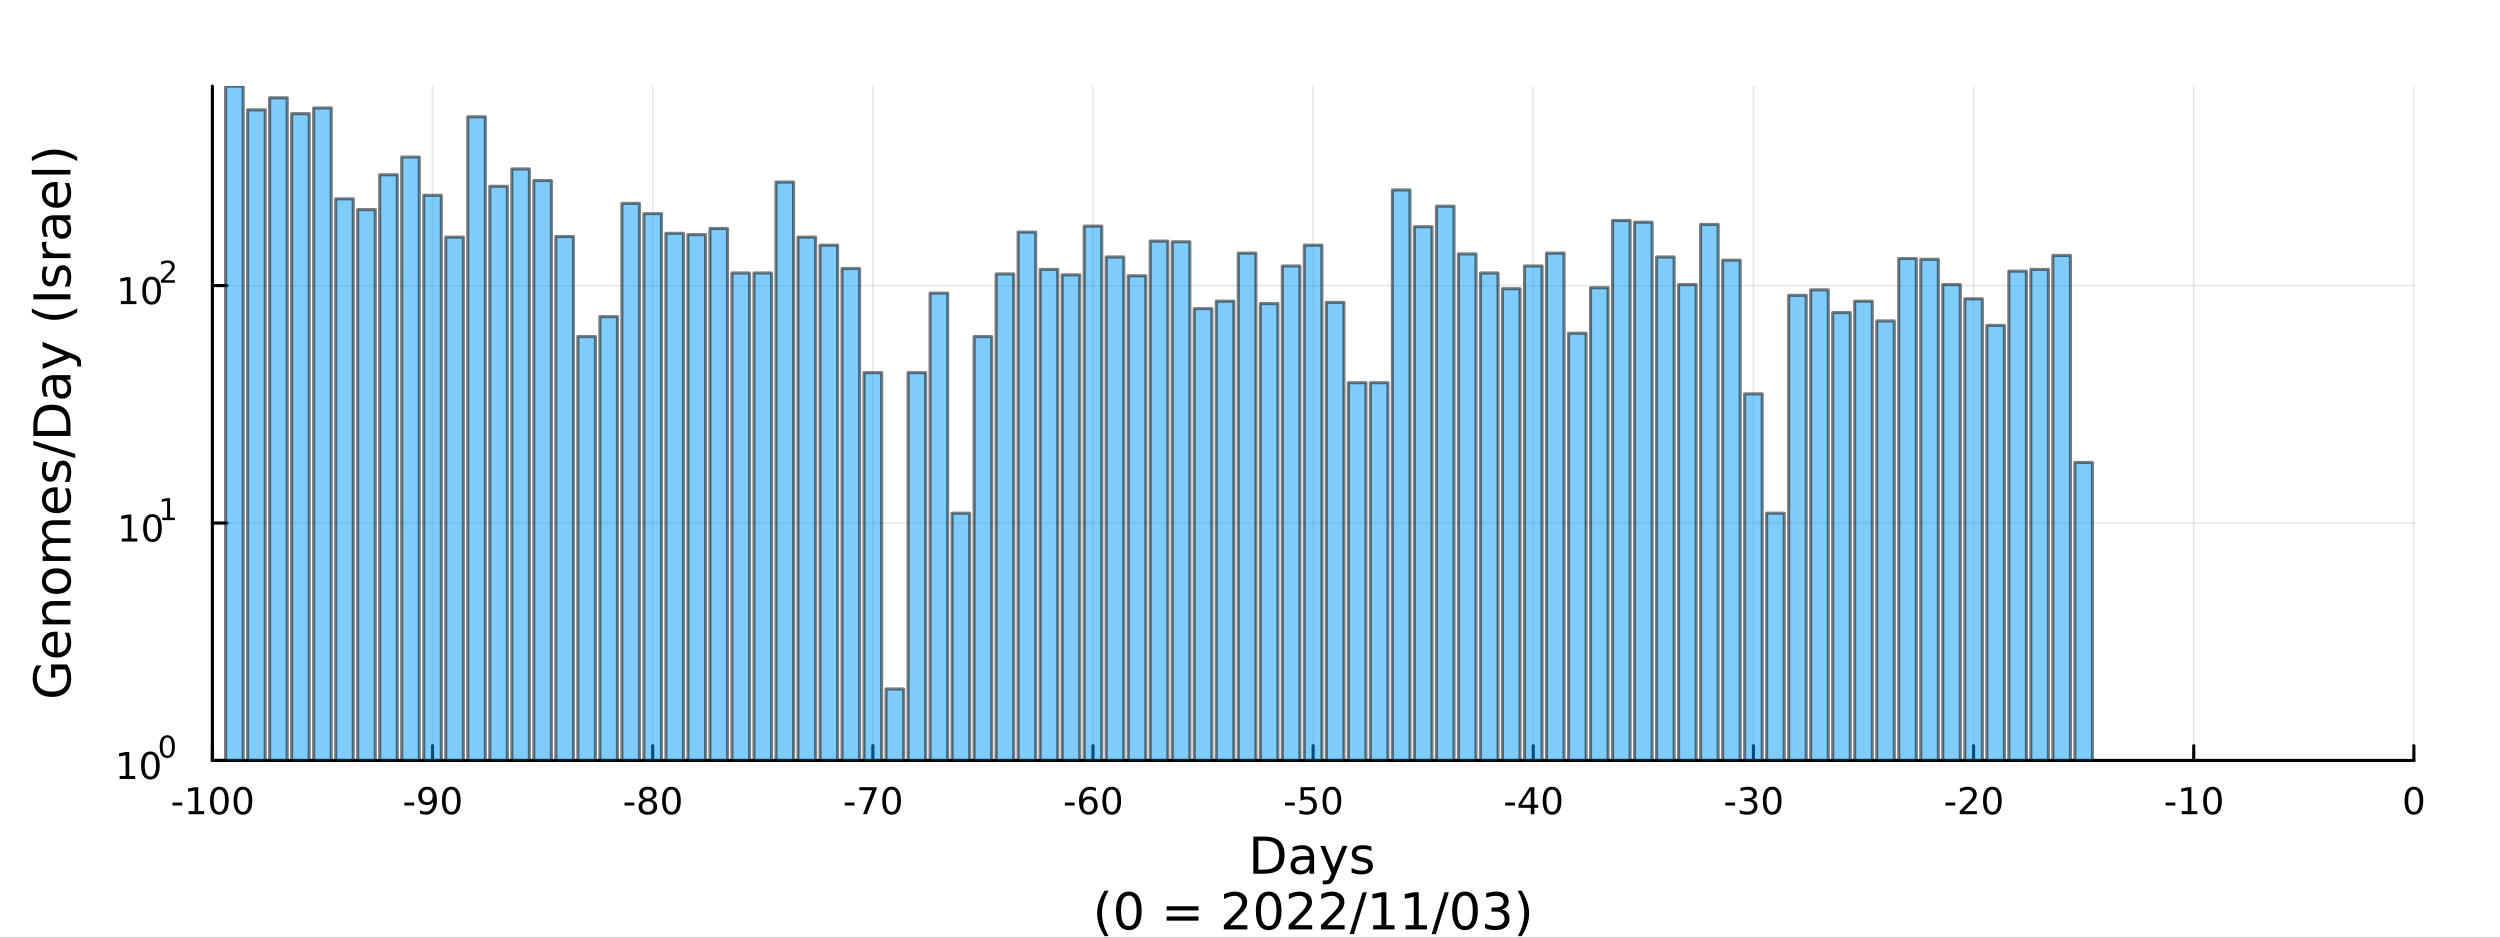 <?xml version="1.0" encoding="utf-8"?>
<svg xmlns="http://www.w3.org/2000/svg" xmlns:xlink="http://www.w3.org/1999/xlink" width="800" height="300" viewBox="0 0 3200 1200">
<rect x="0" y="0" width="3200" height="1200" fill="#333333" stroke="none"/>
<defs>
  <clipPath id="clip060">
    <rect x="0" y="0" width="3200" height="1200"/>
  </clipPath>
</defs>
<path clip-path="url(#clip060)" d="
M0 1200 L3200 1200 L3200 0 L0 0  Z
  " fill="#ffffff" fill-rule="evenodd" fill-opacity="1"/>
<defs>
  <clipPath id="clip061">
    <rect x="640" y="0" width="2241" height="1200"/>
  </clipPath>
</defs>
<path clip-path="url(#clip060)" d="
M271.839 973.368 L3089.76 973.368 L3089.76 110.236 L271.839 110.236  Z
  " fill="#ffffff" fill-rule="evenodd" fill-opacity="1"/>
<defs>
  <clipPath id="clip062">
    <rect x="271" y="110" width="2819" height="864"/>
  </clipPath>
</defs>
<polyline clip-path="url(#clip062)" style="stroke:#000000; stroke-linecap:round; stroke-linejoin:round; stroke-width:2; stroke-opacity:0.1; fill:none" points="
  271.839,973.368 271.839,110.236 
  "/>
<polyline clip-path="url(#clip062)" style="stroke:#000000; stroke-linecap:round; stroke-linejoin:round; stroke-width:2; stroke-opacity:0.1; fill:none" points="
  553.632,973.368 553.632,110.236 
  "/>
<polyline clip-path="url(#clip062)" style="stroke:#000000; stroke-linecap:round; stroke-linejoin:round; stroke-width:2; stroke-opacity:0.1; fill:none" points="
  835.424,973.368 835.424,110.236 
  "/>
<polyline clip-path="url(#clip062)" style="stroke:#000000; stroke-linecap:round; stroke-linejoin:round; stroke-width:2; stroke-opacity:0.1; fill:none" points="
  1117.22,973.368 1117.22,110.236 
  "/>
<polyline clip-path="url(#clip062)" style="stroke:#000000; stroke-linecap:round; stroke-linejoin:round; stroke-width:2; stroke-opacity:0.1; fill:none" points="
  1399.01,973.368 1399.01,110.236 
  "/>
<polyline clip-path="url(#clip062)" style="stroke:#000000; stroke-linecap:round; stroke-linejoin:round; stroke-width:2; stroke-opacity:0.1; fill:none" points="
  1680.8,973.368 1680.8,110.236 
  "/>
<polyline clip-path="url(#clip062)" style="stroke:#000000; stroke-linecap:round; stroke-linejoin:round; stroke-width:2; stroke-opacity:0.1; fill:none" points="
  1962.59,973.368 1962.59,110.236 
  "/>
<polyline clip-path="url(#clip062)" style="stroke:#000000; stroke-linecap:round; stroke-linejoin:round; stroke-width:2; stroke-opacity:0.1; fill:none" points="
  2244.39,973.368 2244.39,110.236 
  "/>
<polyline clip-path="url(#clip062)" style="stroke:#000000; stroke-linecap:round; stroke-linejoin:round; stroke-width:2; stroke-opacity:0.1; fill:none" points="
  2526.18,973.368 2526.18,110.236 
  "/>
<polyline clip-path="url(#clip062)" style="stroke:#000000; stroke-linecap:round; stroke-linejoin:round; stroke-width:2; stroke-opacity:0.1; fill:none" points="
  2807.97,973.368 2807.97,110.236 
  "/>
<polyline clip-path="url(#clip062)" style="stroke:#000000; stroke-linecap:round; stroke-linejoin:round; stroke-width:2; stroke-opacity:0.1; fill:none" points="
  3089.76,973.368 3089.76,110.236 
  "/>
<polyline clip-path="url(#clip060)" style="stroke:#000000; stroke-linecap:round; stroke-linejoin:round; stroke-width:4; stroke-opacity:1; fill:none" points="
  271.839,973.368 3089.76,973.368 
  "/>
<polyline clip-path="url(#clip060)" style="stroke:#000000; stroke-linecap:round; stroke-linejoin:round; stroke-width:4; stroke-opacity:1; fill:none" points="
  271.839,973.368 271.839,954.47 
  "/>
<polyline clip-path="url(#clip060)" style="stroke:#000000; stroke-linecap:round; stroke-linejoin:round; stroke-width:4; stroke-opacity:1; fill:none" points="
  553.632,973.368 553.632,954.47 
  "/>
<polyline clip-path="url(#clip060)" style="stroke:#000000; stroke-linecap:round; stroke-linejoin:round; stroke-width:4; stroke-opacity:1; fill:none" points="
  835.424,973.368 835.424,954.47 
  "/>
<polyline clip-path="url(#clip060)" style="stroke:#000000; stroke-linecap:round; stroke-linejoin:round; stroke-width:4; stroke-opacity:1; fill:none" points="
  1117.22,973.368 1117.22,954.47 
  "/>
<polyline clip-path="url(#clip060)" style="stroke:#000000; stroke-linecap:round; stroke-linejoin:round; stroke-width:4; stroke-opacity:1; fill:none" points="
  1399.01,973.368 1399.01,954.47 
  "/>
<polyline clip-path="url(#clip060)" style="stroke:#000000; stroke-linecap:round; stroke-linejoin:round; stroke-width:4; stroke-opacity:1; fill:none" points="
  1680.8,973.368 1680.8,954.47 
  "/>
<polyline clip-path="url(#clip060)" style="stroke:#000000; stroke-linecap:round; stroke-linejoin:round; stroke-width:4; stroke-opacity:1; fill:none" points="
  1962.59,973.368 1962.59,954.47 
  "/>
<polyline clip-path="url(#clip060)" style="stroke:#000000; stroke-linecap:round; stroke-linejoin:round; stroke-width:4; stroke-opacity:1; fill:none" points="
  2244.39,973.368 2244.39,954.47 
  "/>
<polyline clip-path="url(#clip060)" style="stroke:#000000; stroke-linecap:round; stroke-linejoin:round; stroke-width:4; stroke-opacity:1; fill:none" points="
  2526.18,973.368 2526.18,954.47 
  "/>
<polyline clip-path="url(#clip060)" style="stroke:#000000; stroke-linecap:round; stroke-linejoin:round; stroke-width:4; stroke-opacity:1; fill:none" points="
  2807.97,973.368 2807.97,954.47 
  "/>
<polyline clip-path="url(#clip060)" style="stroke:#000000; stroke-linecap:round; stroke-linejoin:round; stroke-width:4; stroke-opacity:1; fill:none" points="
  3089.76,973.368 3089.76,954.47 
  "/>
<path clip-path="url(#clip060)" d="M220.775 1027.28 L233.251 1027.28 L233.251 1031.08 L220.775 1031.08 L220.775 1027.28 Z" fill="#000000" fill-rule="evenodd" fill-opacity="1" /><path clip-path="url(#clip060)" d="M241.446 1038.23 L249.085 1038.23 L249.085 1011.87 L240.775 1013.53 L240.775 1009.27 L249.038 1007.61 L253.714 1007.61 L253.714 1038.23 L261.353 1038.23 L261.353 1042.17 L241.446 1042.17 L241.446 1038.23 Z" fill="#000000" fill-rule="evenodd" fill-opacity="1" /><path clip-path="url(#clip060)" d="M280.798 1010.69 Q277.186 1010.69 275.358 1014.25 Q273.552 1017.79 273.552 1024.92 Q273.552 1032.03 275.358 1035.59 Q277.186 1039.14 280.798 1039.14 Q284.432 1039.14 286.237 1035.59 Q288.066 1032.03 288.066 1024.92 Q288.066 1017.79 286.237 1014.25 Q284.432 1010.69 280.798 1010.69 M280.798 1006.98 Q286.608 1006.98 289.663 1011.59 Q292.742 1016.17 292.742 1024.92 Q292.742 1033.65 289.663 1038.26 Q286.608 1042.84 280.798 1042.84 Q274.987 1042.84 271.909 1038.26 Q268.853 1033.65 268.853 1024.92 Q268.853 1016.17 271.909 1011.59 Q274.987 1006.98 280.798 1006.98 Z" fill="#000000" fill-rule="evenodd" fill-opacity="1" /><path clip-path="url(#clip060)" d="M310.959 1010.69 Q307.348 1010.69 305.52 1014.25 Q303.714 1017.79 303.714 1024.92 Q303.714 1032.03 305.52 1035.59 Q307.348 1039.14 310.959 1039.14 Q314.594 1039.14 316.399 1035.59 Q318.228 1032.03 318.228 1024.92 Q318.228 1017.79 316.399 1014.25 Q314.594 1010.69 310.959 1010.69 M310.959 1006.98 Q316.77 1006.98 319.825 1011.59 Q322.904 1016.17 322.904 1024.92 Q322.904 1033.65 319.825 1038.26 Q316.77 1042.84 310.959 1042.84 Q305.149 1042.84 302.071 1038.26 Q299.015 1033.65 299.015 1024.92 Q299.015 1016.17 302.071 1011.59 Q305.149 1006.98 310.959 1006.98 Z" fill="#000000" fill-rule="evenodd" fill-opacity="1" /><path clip-path="url(#clip060)" d="M517.648 1027.28 L530.125 1027.28 L530.125 1031.08 L517.648 1031.08 L517.648 1027.28 Z" fill="#000000" fill-rule="evenodd" fill-opacity="1" /><path clip-path="url(#clip060)" d="M537.648 1041.45 L537.648 1037.19 Q539.407 1038.02 541.213 1038.46 Q543.018 1038.9 544.754 1038.9 Q549.384 1038.9 551.815 1035.8 Q554.268 1032.68 554.615 1026.33 Q553.273 1028.33 551.213 1029.39 Q549.153 1030.45 546.653 1030.45 Q541.467 1030.45 538.435 1027.33 Q535.426 1024.18 535.426 1018.74 Q535.426 1013.42 538.574 1010.2 Q541.722 1006.98 546.953 1006.98 Q552.949 1006.98 556.097 1011.59 Q559.268 1016.17 559.268 1024.92 Q559.268 1033.09 555.379 1037.98 Q551.514 1042.84 544.963 1042.84 Q543.203 1042.84 541.398 1042.49 Q539.592 1042.14 537.648 1041.45 M546.953 1026.8 Q550.102 1026.8 551.93 1024.64 Q553.782 1022.49 553.782 1018.74 Q553.782 1015.02 551.93 1012.86 Q550.102 1010.69 546.953 1010.69 Q543.805 1010.69 541.953 1012.86 Q540.125 1015.02 540.125 1018.74 Q540.125 1022.49 541.953 1024.64 Q543.805 1026.8 546.953 1026.8 Z" fill="#000000" fill-rule="evenodd" fill-opacity="1" /><path clip-path="url(#clip060)" d="M577.671 1010.69 Q574.06 1010.69 572.231 1014.25 Q570.426 1017.79 570.426 1024.92 Q570.426 1032.03 572.231 1035.59 Q574.06 1039.14 577.671 1039.14 Q581.305 1039.14 583.111 1035.59 Q584.939 1032.03 584.939 1024.92 Q584.939 1017.79 583.111 1014.25 Q581.305 1010.69 577.671 1010.69 M577.671 1006.98 Q583.481 1006.98 586.537 1011.59 Q589.615 1016.17 589.615 1024.92 Q589.615 1033.65 586.537 1038.26 Q583.481 1042.84 577.671 1042.84 Q571.861 1042.84 568.782 1038.26 Q565.727 1033.65 565.727 1024.92 Q565.727 1016.17 568.782 1011.59 Q571.861 1006.98 577.671 1006.98 Z" fill="#000000" fill-rule="evenodd" fill-opacity="1" /><path clip-path="url(#clip060)" d="M799.441 1027.28 L811.917 1027.28 L811.917 1031.08 L799.441 1031.08 L799.441 1027.28 Z" fill="#000000" fill-rule="evenodd" fill-opacity="1" /><path clip-path="url(#clip060)" d="M829.301 1025.76 Q825.968 1025.76 824.047 1027.54 Q822.149 1029.32 822.149 1032.45 Q822.149 1035.57 824.047 1037.35 Q825.968 1039.14 829.301 1039.14 Q832.635 1039.14 834.556 1037.35 Q836.477 1035.55 836.477 1032.45 Q836.477 1029.32 834.556 1027.54 Q832.658 1025.76 829.301 1025.76 M824.626 1023.77 Q821.616 1023.02 819.927 1020.96 Q818.26 1018.9 818.26 1015.94 Q818.26 1011.8 821.2 1009.39 Q824.163 1006.98 829.301 1006.98 Q834.463 1006.98 837.403 1009.39 Q840.343 1011.8 840.343 1015.94 Q840.343 1018.9 838.653 1020.96 Q836.987 1023.02 834.001 1023.77 Q837.38 1024.55 839.255 1026.84 Q841.153 1029.14 841.153 1032.45 Q841.153 1037.47 838.075 1040.15 Q835.019 1042.84 829.301 1042.84 Q823.584 1042.84 820.505 1040.15 Q817.45 1037.47 817.45 1032.45 Q817.45 1029.14 819.348 1026.84 Q821.246 1024.55 824.626 1023.77 M822.913 1016.38 Q822.913 1019.07 824.579 1020.57 Q826.269 1022.08 829.301 1022.08 Q832.311 1022.08 834.001 1020.57 Q835.713 1019.07 835.713 1016.38 Q835.713 1013.7 834.001 1012.19 Q832.311 1010.69 829.301 1010.69 Q826.269 1010.69 824.579 1012.19 Q822.913 1013.7 822.913 1016.38 Z" fill="#000000" fill-rule="evenodd" fill-opacity="1" /><path clip-path="url(#clip060)" d="M859.463 1010.69 Q855.852 1010.69 854.024 1014.25 Q852.218 1017.79 852.218 1024.92 Q852.218 1032.03 854.024 1035.59 Q855.852 1039.14 859.463 1039.14 Q863.098 1039.14 864.903 1035.59 Q866.732 1032.03 866.732 1024.92 Q866.732 1017.79 864.903 1014.25 Q863.098 1010.69 859.463 1010.69 M859.463 1006.98 Q865.274 1006.98 868.329 1011.59 Q871.408 1016.17 871.408 1024.92 Q871.408 1033.65 868.329 1038.26 Q865.274 1042.84 859.463 1042.84 Q853.653 1042.84 850.575 1038.26 Q847.519 1033.65 847.519 1024.92 Q847.519 1016.17 850.575 1011.59 Q853.653 1006.98 859.463 1006.98 Z" fill="#000000" fill-rule="evenodd" fill-opacity="1" /><path clip-path="url(#clip060)" d="M1081.23 1027.28 L1093.71 1027.28 L1093.71 1031.08 L1081.23 1031.08 L1081.23 1027.28 Z" fill="#000000" fill-rule="evenodd" fill-opacity="1" /><path clip-path="url(#clip060)" d="M1099.91 1007.61 L1122.14 1007.61 L1122.14 1009.6 L1109.59 1042.17 L1104.71 1042.17 L1116.51 1011.54 L1099.91 1011.54 L1099.91 1007.61 Z" fill="#000000" fill-rule="evenodd" fill-opacity="1" /><path clip-path="url(#clip060)" d="M1141.26 1010.69 Q1137.64 1010.69 1135.82 1014.25 Q1134.01 1017.79 1134.01 1024.92 Q1134.01 1032.03 1135.82 1035.59 Q1137.64 1039.14 1141.26 1039.14 Q1144.89 1039.14 1146.7 1035.59 Q1148.52 1032.03 1148.52 1024.92 Q1148.52 1017.79 1146.7 1014.25 Q1144.89 1010.69 1141.26 1010.69 M1141.26 1006.98 Q1147.07 1006.98 1150.12 1011.59 Q1153.2 1016.17 1153.2 1024.92 Q1153.2 1033.65 1150.12 1038.26 Q1147.07 1042.84 1141.26 1042.84 Q1135.45 1042.84 1132.37 1038.26 Q1129.31 1033.65 1129.31 1024.92 Q1129.31 1016.17 1132.37 1011.59 Q1135.45 1006.98 1141.26 1006.98 Z" fill="#000000" fill-rule="evenodd" fill-opacity="1" /><path clip-path="url(#clip060)" d="M1363.03 1027.28 L1375.5 1027.28 L1375.5 1031.08 L1363.03 1031.08 L1363.03 1027.28 Z" fill="#000000" fill-rule="evenodd" fill-opacity="1" /><path clip-path="url(#clip060)" d="M1393.47 1023.02 Q1390.32 1023.02 1388.47 1025.18 Q1386.64 1027.33 1386.64 1031.08 Q1386.64 1034.81 1388.47 1036.98 Q1390.32 1039.14 1393.47 1039.14 Q1396.61 1039.14 1398.44 1036.98 Q1400.29 1034.81 1400.29 1031.08 Q1400.29 1027.33 1398.44 1025.18 Q1396.61 1023.02 1393.47 1023.02 M1402.75 1008.37 L1402.75 1012.63 Q1400.99 1011.8 1399.18 1011.36 Q1397.4 1010.92 1395.64 1010.92 Q1391.01 1010.92 1388.56 1014.04 Q1386.13 1017.17 1385.78 1023.49 Q1387.15 1021.47 1389.21 1020.41 Q1391.27 1019.32 1393.74 1019.32 Q1398.95 1019.32 1401.96 1022.49 Q1404.99 1025.64 1404.99 1031.08 Q1404.99 1036.4 1401.84 1039.62 Q1398.7 1042.84 1393.47 1042.84 Q1387.47 1042.84 1384.3 1038.26 Q1381.13 1033.65 1381.13 1024.92 Q1381.13 1016.73 1385.02 1011.87 Q1388.9 1006.98 1395.46 1006.98 Q1397.22 1006.98 1399 1007.33 Q1400.8 1007.68 1402.75 1008.37 Z" fill="#000000" fill-rule="evenodd" fill-opacity="1" /><path clip-path="url(#clip060)" d="M1423.05 1010.69 Q1419.44 1010.69 1417.61 1014.25 Q1415.8 1017.79 1415.8 1024.92 Q1415.8 1032.03 1417.61 1035.59 Q1419.44 1039.14 1423.05 1039.14 Q1426.68 1039.14 1428.49 1035.59 Q1430.32 1032.03 1430.32 1024.92 Q1430.32 1017.79 1428.49 1014.25 Q1426.68 1010.69 1423.05 1010.69 M1423.05 1006.98 Q1428.86 1006.98 1431.91 1011.59 Q1434.99 1016.17 1434.99 1024.92 Q1434.99 1033.65 1431.91 1038.26 Q1428.86 1042.84 1423.05 1042.84 Q1417.24 1042.84 1414.16 1038.26 Q1411.1 1033.65 1411.1 1024.92 Q1411.1 1016.17 1414.16 1011.59 Q1417.24 1006.98 1423.05 1006.98 Z" fill="#000000" fill-rule="evenodd" fill-opacity="1" /><path clip-path="url(#clip060)" d="M1644.82 1027.28 L1657.29 1027.28 L1657.29 1031.08 L1644.82 1031.08 L1644.82 1027.28 Z" fill="#000000" fill-rule="evenodd" fill-opacity="1" /><path clip-path="url(#clip060)" d="M1664.73 1007.61 L1683.08 1007.61 L1683.08 1011.54 L1669.01 1011.54 L1669.01 1020.02 Q1670.03 1019.67 1671.04 1019.51 Q1672.06 1019.32 1673.08 1019.32 Q1678.87 1019.32 1682.25 1022.49 Q1685.63 1025.66 1685.63 1031.08 Q1685.63 1036.66 1682.16 1039.76 Q1678.68 1042.84 1672.36 1042.84 Q1670.19 1042.84 1667.92 1042.47 Q1665.67 1042.1 1663.27 1041.36 L1663.27 1036.66 Q1665.35 1037.79 1667.57 1038.35 Q1669.79 1038.9 1672.27 1038.9 Q1676.28 1038.9 1678.61 1036.8 Q1680.95 1034.69 1680.95 1031.08 Q1680.95 1027.47 1678.61 1025.36 Q1676.28 1023.26 1672.27 1023.26 Q1670.4 1023.26 1668.52 1023.67 Q1666.67 1024.09 1664.73 1024.97 L1664.73 1007.61 Z" fill="#000000" fill-rule="evenodd" fill-opacity="1" /><path clip-path="url(#clip060)" d="M1704.84 1010.69 Q1701.23 1010.69 1699.4 1014.25 Q1697.6 1017.79 1697.6 1024.92 Q1697.6 1032.03 1699.4 1035.59 Q1701.23 1039.14 1704.84 1039.14 Q1708.47 1039.14 1710.28 1035.59 Q1712.11 1032.03 1712.11 1024.92 Q1712.11 1017.79 1710.28 1014.25 Q1708.47 1010.69 1704.84 1010.69 M1704.84 1006.98 Q1710.65 1006.98 1713.71 1011.59 Q1716.79 1016.17 1716.79 1024.92 Q1716.79 1033.65 1713.71 1038.26 Q1710.65 1042.84 1704.84 1042.84 Q1699.03 1042.84 1695.95 1038.26 Q1692.9 1033.65 1692.9 1024.92 Q1692.9 1016.17 1695.95 1011.59 Q1699.03 1006.98 1704.84 1006.98 Z" fill="#000000" fill-rule="evenodd" fill-opacity="1" /><path clip-path="url(#clip060)" d="M1926.61 1027.28 L1939.09 1027.28 L1939.09 1031.08 L1926.61 1031.08 L1926.61 1027.28 Z" fill="#000000" fill-rule="evenodd" fill-opacity="1" /><path clip-path="url(#clip060)" d="M1959.32 1011.68 L1947.51 1030.13 L1959.32 1030.13 L1959.32 1011.68 M1958.09 1007.61 L1963.97 1007.61 L1963.97 1030.13 L1968.9 1030.13 L1968.9 1034.02 L1963.97 1034.02 L1963.97 1042.17 L1959.32 1042.17 L1959.32 1034.02 L1943.72 1034.02 L1943.72 1029.51 L1958.09 1007.61 Z" fill="#000000" fill-rule="evenodd" fill-opacity="1" /><path clip-path="url(#clip060)" d="M1986.63 1010.69 Q1983.02 1010.69 1981.19 1014.25 Q1979.39 1017.79 1979.39 1024.92 Q1979.39 1032.03 1981.19 1035.59 Q1983.02 1039.14 1986.63 1039.14 Q1990.27 1039.14 1992.07 1035.59 Q1993.9 1032.03 1993.9 1024.92 Q1993.9 1017.79 1992.07 1014.25 Q1990.27 1010.69 1986.63 1010.69 M1986.63 1006.98 Q1992.44 1006.98 1995.5 1011.59 Q1998.58 1016.17 1998.58 1024.92 Q1998.58 1033.65 1995.5 1038.26 Q1992.44 1042.84 1986.63 1042.84 Q1980.82 1042.84 1977.74 1038.26 Q1974.69 1033.65 1974.69 1024.92 Q1974.69 1016.17 1977.74 1011.59 Q1980.82 1006.98 1986.63 1006.98 Z" fill="#000000" fill-rule="evenodd" fill-opacity="1" /><path clip-path="url(#clip060)" d="M2208.4 1027.28 L2220.88 1027.28 L2220.88 1031.08 L2208.4 1031.08 L2208.4 1027.28 Z" fill="#000000" fill-rule="evenodd" fill-opacity="1" /><path clip-path="url(#clip060)" d="M2242.43 1023.53 Q2245.79 1024.25 2247.66 1026.52 Q2249.56 1028.79 2249.56 1032.12 Q2249.56 1037.24 2246.04 1040.04 Q2242.52 1042.84 2236.04 1042.84 Q2233.87 1042.84 2231.55 1042.4 Q2229.26 1041.98 2226.81 1041.13 L2226.81 1036.61 Q2228.75 1037.75 2231.06 1038.33 Q2233.38 1038.9 2235.9 1038.9 Q2240.3 1038.9 2242.59 1037.17 Q2244.91 1035.43 2244.91 1032.12 Q2244.91 1029.07 2242.75 1027.35 Q2240.62 1025.62 2236.81 1025.62 L2232.78 1025.62 L2232.78 1021.77 L2236.99 1021.77 Q2240.44 1021.77 2242.27 1020.41 Q2244.1 1019.02 2244.1 1016.43 Q2244.1 1013.77 2242.2 1012.35 Q2240.32 1010.92 2236.81 1010.92 Q2234.88 1010.92 2232.69 1011.33 Q2230.49 1011.75 2227.85 1012.63 L2227.85 1008.46 Q2230.51 1007.72 2232.82 1007.35 Q2235.16 1006.98 2237.22 1006.98 Q2242.55 1006.98 2245.65 1009.41 Q2248.75 1011.82 2248.75 1015.94 Q2248.75 1018.81 2247.11 1020.8 Q2245.46 1022.77 2242.43 1023.53 Z" fill="#000000" fill-rule="evenodd" fill-opacity="1" /><path clip-path="url(#clip060)" d="M2268.43 1010.69 Q2264.81 1010.69 2262.99 1014.25 Q2261.18 1017.79 2261.18 1024.92 Q2261.18 1032.03 2262.99 1035.59 Q2264.81 1039.14 2268.43 1039.14 Q2272.06 1039.14 2273.87 1035.59 Q2275.69 1032.03 2275.69 1024.92 Q2275.69 1017.79 2273.87 1014.25 Q2272.06 1010.69 2268.43 1010.69 M2268.43 1006.98 Q2274.24 1006.98 2277.29 1011.59 Q2280.37 1016.17 2280.37 1024.92 Q2280.37 1033.65 2277.29 1038.26 Q2274.24 1042.84 2268.43 1042.84 Q2262.62 1042.84 2259.54 1038.26 Q2256.48 1033.65 2256.48 1024.92 Q2256.48 1016.17 2259.54 1011.59 Q2262.62 1006.98 2268.43 1006.98 Z" fill="#000000" fill-rule="evenodd" fill-opacity="1" /><path clip-path="url(#clip060)" d="M2490.2 1027.28 L2502.67 1027.28 L2502.67 1031.08 L2490.2 1031.08 L2490.2 1027.28 Z" fill="#000000" fill-rule="evenodd" fill-opacity="1" /><path clip-path="url(#clip060)" d="M2514.08 1038.23 L2530.4 1038.23 L2530.4 1042.17 L2508.46 1042.17 L2508.46 1038.23 Q2511.12 1035.48 2515.7 1030.85 Q2520.31 1026.2 2521.49 1024.85 Q2523.74 1022.33 2524.62 1020.59 Q2525.52 1018.83 2525.52 1017.14 Q2525.52 1014.39 2523.57 1012.65 Q2521.65 1010.92 2518.55 1010.92 Q2516.35 1010.92 2513.9 1011.68 Q2511.47 1012.45 2508.69 1014 L2508.69 1009.27 Q2511.51 1008.14 2513.97 1007.56 Q2516.42 1006.98 2518.46 1006.98 Q2523.83 1006.98 2527.02 1009.67 Q2530.22 1012.35 2530.22 1016.84 Q2530.22 1018.97 2529.41 1020.89 Q2528.62 1022.79 2526.51 1025.39 Q2525.94 1026.06 2522.83 1029.27 Q2519.73 1032.47 2514.08 1038.23 Z" fill="#000000" fill-rule="evenodd" fill-opacity="1" /><path clip-path="url(#clip060)" d="M2550.22 1010.69 Q2546.61 1010.69 2544.78 1014.25 Q2542.97 1017.79 2542.97 1024.92 Q2542.97 1032.03 2544.78 1035.59 Q2546.61 1039.14 2550.22 1039.14 Q2553.85 1039.14 2555.66 1035.59 Q2557.49 1032.03 2557.49 1024.92 Q2557.49 1017.79 2555.66 1014.25 Q2553.85 1010.69 2550.22 1010.69 M2550.22 1006.98 Q2556.03 1006.98 2559.08 1011.59 Q2562.16 1016.17 2562.16 1024.92 Q2562.16 1033.65 2559.08 1038.26 Q2556.03 1042.84 2550.22 1042.84 Q2544.41 1042.84 2541.33 1038.26 Q2538.27 1033.65 2538.27 1024.92 Q2538.27 1016.17 2541.33 1011.59 Q2544.41 1006.98 2550.22 1006.98 Z" fill="#000000" fill-rule="evenodd" fill-opacity="1" /><path clip-path="url(#clip060)" d="M2771.99 1027.28 L2784.46 1027.28 L2784.46 1031.08 L2771.99 1031.08 L2771.99 1027.28 Z" fill="#000000" fill-rule="evenodd" fill-opacity="1" /><path clip-path="url(#clip060)" d="M2792.66 1038.23 L2800.3 1038.23 L2800.3 1011.87 L2791.99 1013.53 L2791.99 1009.27 L2800.25 1007.61 L2804.93 1007.61 L2804.93 1038.23 L2812.57 1038.23 L2812.57 1042.17 L2792.66 1042.17 L2792.66 1038.23 Z" fill="#000000" fill-rule="evenodd" fill-opacity="1" /><path clip-path="url(#clip060)" d="M2832.01 1010.69 Q2828.4 1010.69 2826.57 1014.25 Q2824.77 1017.79 2824.77 1024.92 Q2824.77 1032.03 2826.57 1035.59 Q2828.4 1039.14 2832.01 1039.14 Q2835.64 1039.14 2837.45 1035.59 Q2839.28 1032.03 2839.28 1024.92 Q2839.28 1017.79 2837.45 1014.25 Q2835.64 1010.69 2832.01 1010.69 M2832.01 1006.98 Q2837.82 1006.98 2840.88 1011.59 Q2843.95 1016.17 2843.95 1024.92 Q2843.95 1033.65 2840.88 1038.26 Q2837.82 1042.84 2832.01 1042.84 Q2826.2 1042.84 2823.12 1038.26 Q2820.07 1033.65 2820.07 1024.92 Q2820.07 1016.17 2823.12 1011.59 Q2826.2 1006.98 2832.01 1006.98 Z" fill="#000000" fill-rule="evenodd" fill-opacity="1" /><path clip-path="url(#clip060)" d="M3089.76 1010.69 Q3086.15 1010.69 3084.32 1014.25 Q3082.52 1017.79 3082.52 1024.92 Q3082.52 1032.03 3084.32 1035.59 Q3086.15 1039.14 3089.76 1039.14 Q3093.4 1039.14 3095.2 1035.59 Q3097.03 1032.03 3097.03 1024.92 Q3097.03 1017.79 3095.2 1014.25 Q3093.4 1010.69 3089.76 1010.69 M3089.76 1006.98 Q3095.57 1006.98 3098.63 1011.59 Q3101.71 1016.17 3101.71 1024.92 Q3101.71 1033.65 3098.63 1038.26 Q3095.57 1042.84 3089.76 1042.84 Q3083.95 1042.84 3080.87 1038.26 Q3077.82 1033.65 3077.82 1024.92 Q3077.82 1016.17 3080.87 1011.59 Q3083.95 1006.98 3089.76 1006.98 Z" fill="#000000" fill-rule="evenodd" fill-opacity="1" /><path clip-path="url(#clip060)" d="M1610.68 1076.12 L1610.68 1113.07 L1618.45 1113.07 Q1628.28 1113.07 1632.84 1108.61 Q1637.42 1104.16 1637.42 1094.54 Q1637.42 1085 1632.84 1080.57 Q1628.28 1076.12 1618.45 1076.12 L1610.68 1076.12 M1604.25 1070.83 L1617.46 1070.83 Q1631.28 1070.83 1637.74 1076.59 Q1644.2 1082.32 1644.2 1094.54 Q1644.2 1106.83 1637.71 1112.59 Q1631.21 1118.35 1617.46 1118.35 L1604.25 1118.35 L1604.25 1070.83 Z" fill="#000000" fill-rule="evenodd" fill-opacity="1" /><path clip-path="url(#clip060)" d="M1670.39 1100.43 Q1663.3 1100.43 1660.56 1102.06 Q1657.82 1103.68 1657.82 1107.59 Q1657.82 1110.71 1659.86 1112.56 Q1661.93 1114.37 1665.46 1114.37 Q1670.33 1114.37 1673.26 1110.94 Q1676.22 1107.47 1676.22 1101.74 L1676.22 1100.43 L1670.39 1100.43 M1682.07 1098.01 L1682.07 1118.35 L1676.22 1118.35 L1676.22 1112.94 Q1674.21 1116.19 1671.22 1117.75 Q1668.23 1119.27 1663.9 1119.27 Q1658.43 1119.27 1655.18 1116.22 Q1651.96 1113.13 1651.96 1107.98 Q1651.96 1101.96 1655.98 1098.9 Q1660.02 1095.85 1668.01 1095.85 L1676.22 1095.85 L1676.22 1095.28 Q1676.22 1091.23 1673.54 1089.04 Q1670.9 1086.81 1666.1 1086.81 Q1663.04 1086.81 1660.14 1087.54 Q1657.25 1088.27 1654.57 1089.74 L1654.57 1084.33 Q1657.79 1083.09 1660.81 1082.48 Q1663.84 1081.84 1666.7 1081.84 Q1674.44 1081.84 1678.26 1085.85 Q1682.07 1089.87 1682.07 1098.01 Z" fill="#000000" fill-rule="evenodd" fill-opacity="1" /><path clip-path="url(#clip060)" d="M1708.97 1121.66 Q1706.49 1128.03 1704.13 1129.97 Q1701.78 1131.91 1697.83 1131.91 L1693.15 1131.91 L1693.15 1127.01 L1696.59 1127.01 Q1699.01 1127.01 1700.34 1125.86 Q1701.68 1124.72 1703.3 1120.45 L1704.35 1117.78 L1689.94 1082.7 L1696.14 1082.7 L1707.28 1110.59 L1718.42 1082.7 L1724.63 1082.7 L1708.97 1121.66 Z" fill="#000000" fill-rule="evenodd" fill-opacity="1" /><path clip-path="url(#clip060)" d="M1755.44 1083.75 L1755.44 1089.29 Q1752.96 1088.02 1750.28 1087.38 Q1747.61 1086.75 1744.75 1086.75 Q1740.38 1086.75 1738.19 1088.08 Q1736.02 1089.42 1736.02 1092.09 Q1736.02 1094.13 1737.58 1095.31 Q1739.14 1096.45 1743.85 1097.5 L1745.86 1097.95 Q1752.1 1099.29 1754.71 1101.74 Q1757.35 1104.16 1757.35 1108.52 Q1757.35 1113.48 1753.4 1116.38 Q1749.49 1119.27 1742.61 1119.27 Q1739.75 1119.27 1736.63 1118.7 Q1733.54 1118.16 1730.1 1117.05 L1730.1 1111 Q1733.35 1112.69 1736.5 1113.55 Q1739.65 1114.37 1742.74 1114.37 Q1746.88 1114.37 1749.11 1112.97 Q1751.33 1111.54 1751.33 1108.96 Q1751.33 1106.58 1749.71 1105.3 Q1748.12 1104.03 1742.68 1102.85 L1740.64 1102.37 Q1735.2 1101.23 1732.78 1098.87 Q1730.36 1096.49 1730.36 1092.35 Q1730.36 1087.32 1733.92 1084.58 Q1737.49 1081.84 1744.04 1081.84 Q1747.29 1081.84 1750.16 1082.32 Q1753.02 1082.8 1755.44 1083.75 Z" fill="#000000" fill-rule="evenodd" fill-opacity="1" /><path clip-path="url(#clip060)" d="M1418.96 1140.17 Q1414.7 1147.49 1412.63 1154.65 Q1410.56 1161.81 1410.56 1169.17 Q1410.56 1176.52 1412.63 1183.74 Q1414.73 1190.94 1418.96 1198.23 L1413.87 1198.23 Q1409.1 1190.75 1406.71 1183.52 Q1404.35 1176.3 1404.35 1169.17 Q1404.35 1162.07 1406.71 1154.87 Q1409.07 1147.68 1413.87 1140.17 L1418.96 1140.17 Z" fill="#000000" fill-rule="evenodd" fill-opacity="1" /><path clip-path="url(#clip060)" d="M1444.9 1146.34 Q1439.94 1146.34 1437.42 1151.25 Q1434.94 1156.12 1434.94 1165.92 Q1434.94 1175.69 1437.42 1180.59 Q1439.94 1185.46 1444.9 1185.46 Q1449.9 1185.46 1452.38 1180.59 Q1454.9 1175.69 1454.9 1165.92 Q1454.9 1156.12 1452.38 1151.25 Q1449.9 1146.34 1444.9 1146.34 M1444.9 1141.25 Q1452.89 1141.25 1457.09 1147.59 Q1461.33 1153.89 1461.33 1165.92 Q1461.33 1177.92 1457.09 1184.25 Q1452.89 1190.55 1444.9 1190.55 Q1436.92 1190.55 1432.68 1184.25 Q1428.48 1177.92 1428.48 1165.92 Q1428.48 1153.89 1432.68 1147.59 Q1436.92 1141.25 1444.9 1141.25 Z" fill="#000000" fill-rule="evenodd" fill-opacity="1" /><path clip-path="url(#clip060)" d="M1493.28 1160.03 L1534.09 1160.03 L1534.09 1165.38 L1493.28 1165.38 L1493.28 1160.03 M1493.28 1173.02 L1534.09 1173.02 L1534.09 1178.43 L1493.28 1178.43 L1493.28 1173.02 Z" fill="#000000" fill-rule="evenodd" fill-opacity="1" /><path clip-path="url(#clip060)" d="M1574.22 1184.22 L1596.66 1184.22 L1596.66 1189.63 L1566.49 1189.63 L1566.49 1184.22 Q1570.15 1180.43 1576.45 1174.07 Q1582.79 1167.67 1584.41 1165.82 Q1587.5 1162.35 1588.71 1159.97 Q1589.95 1157.55 1589.95 1155.23 Q1589.95 1151.44 1587.27 1149.05 Q1584.63 1146.66 1580.37 1146.66 Q1577.34 1146.66 1573.97 1147.71 Q1570.63 1148.76 1566.81 1150.9 L1566.81 1144.4 Q1570.69 1142.84 1574.06 1142.05 Q1577.44 1141.25 1580.24 1141.25 Q1587.62 1141.25 1592.02 1144.94 Q1596.41 1148.64 1596.41 1154.81 Q1596.41 1157.74 1595.29 1160.38 Q1594.21 1162.99 1591.32 1166.56 Q1590.52 1167.48 1586.25 1171.9 Q1581.99 1176.3 1574.22 1184.22 Z" fill="#000000" fill-rule="evenodd" fill-opacity="1" /><path clip-path="url(#clip060)" d="M1623.91 1146.34 Q1618.94 1146.34 1616.43 1151.25 Q1613.95 1156.12 1613.95 1165.92 Q1613.95 1175.69 1616.43 1180.59 Q1618.94 1185.46 1623.91 1185.46 Q1628.91 1185.46 1631.39 1180.59 Q1633.9 1175.69 1633.9 1165.92 Q1633.9 1156.12 1631.39 1151.25 Q1628.91 1146.34 1623.91 1146.34 M1623.91 1141.25 Q1631.9 1141.25 1636.1 1147.59 Q1640.33 1153.89 1640.33 1165.92 Q1640.33 1177.92 1636.1 1184.25 Q1631.9 1190.55 1623.91 1190.55 Q1615.92 1190.55 1611.69 1184.25 Q1607.48 1177.92 1607.48 1165.92 Q1607.48 1153.89 1611.69 1147.59 Q1615.92 1141.25 1623.91 1141.25 Z" fill="#000000" fill-rule="evenodd" fill-opacity="1" /><path clip-path="url(#clip060)" d="M1657.17 1184.22 L1679.61 1184.22 L1679.61 1189.63 L1649.43 1189.63 L1649.43 1184.22 Q1653.09 1180.43 1659.4 1174.07 Q1665.73 1167.67 1667.35 1165.82 Q1670.44 1162.35 1671.65 1159.97 Q1672.89 1157.55 1672.89 1155.23 Q1672.89 1151.44 1670.22 1149.05 Q1667.58 1146.66 1663.31 1146.66 Q1660.29 1146.66 1656.91 1147.71 Q1653.57 1148.76 1649.75 1150.9 L1649.75 1144.4 Q1653.64 1142.84 1657.01 1142.05 Q1660.38 1141.25 1663.18 1141.25 Q1670.57 1141.25 1674.96 1144.94 Q1679.35 1148.64 1679.35 1154.81 Q1679.35 1157.74 1678.24 1160.38 Q1677.16 1162.99 1674.26 1166.56 Q1673.47 1167.48 1669.2 1171.9 Q1664.93 1176.3 1657.17 1184.22 Z" fill="#000000" fill-rule="evenodd" fill-opacity="1" /><path clip-path="url(#clip060)" d="M1698.64 1184.22 L1721.08 1184.22 L1721.08 1189.63 L1690.91 1189.63 L1690.91 1184.22 Q1694.57 1180.43 1700.87 1174.07 Q1707.2 1167.67 1708.83 1165.82 Q1711.91 1162.35 1713.12 1159.97 Q1714.36 1157.55 1714.36 1155.23 Q1714.36 1151.44 1711.69 1149.05 Q1709.05 1146.66 1704.78 1146.66 Q1701.76 1146.66 1698.39 1147.71 Q1695.04 1148.76 1691.23 1150.9 L1691.23 1144.4 Q1695.11 1142.84 1698.48 1142.05 Q1701.86 1141.25 1704.66 1141.25 Q1712.04 1141.25 1716.43 1144.94 Q1720.83 1148.64 1720.83 1154.81 Q1720.83 1157.74 1719.71 1160.38 Q1718.63 1162.99 1715.73 1166.56 Q1714.94 1167.48 1710.67 1171.9 Q1706.41 1176.3 1698.64 1184.22 Z" fill="#000000" fill-rule="evenodd" fill-opacity="1" /><path clip-path="url(#clip060)" d="M1744.16 1142.11 L1749.57 1142.11 L1733.02 1195.68 L1727.61 1195.68 L1744.16 1142.11 Z" fill="#000000" fill-rule="evenodd" fill-opacity="1" /><path clip-path="url(#clip060)" d="M1757.65 1184.22 L1768.15 1184.22 L1768.15 1147.97 L1756.73 1150.26 L1756.73 1144.4 L1768.09 1142.11 L1774.52 1142.11 L1774.52 1184.22 L1785.02 1184.22 L1785.02 1189.63 L1757.65 1189.63 L1757.65 1184.22 Z" fill="#000000" fill-rule="evenodd" fill-opacity="1" /><path clip-path="url(#clip060)" d="M1799.12 1184.22 L1809.63 1184.22 L1809.63 1147.97 L1798.2 1150.26 L1798.2 1144.4 L1809.56 1142.11 L1815.99 1142.11 L1815.99 1184.22 L1826.5 1184.22 L1826.5 1189.63 L1799.12 1189.63 L1799.12 1184.22 Z" fill="#000000" fill-rule="evenodd" fill-opacity="1" /><path clip-path="url(#clip060)" d="M1849.06 1142.11 L1854.47 1142.11 L1837.92 1195.68 L1832.51 1195.68 L1849.06 1142.11 Z" fill="#000000" fill-rule="evenodd" fill-opacity="1" /><path clip-path="url(#clip060)" d="M1875.19 1146.34 Q1870.23 1146.34 1867.71 1151.25 Q1865.23 1156.12 1865.23 1165.92 Q1865.23 1175.69 1867.71 1180.59 Q1870.23 1185.46 1875.19 1185.46 Q1880.19 1185.46 1882.67 1180.59 Q1885.19 1175.69 1885.19 1165.92 Q1885.19 1156.12 1882.67 1151.25 Q1880.19 1146.34 1875.19 1146.34 M1875.19 1141.25 Q1883.18 1141.25 1887.38 1147.59 Q1891.62 1153.89 1891.62 1165.92 Q1891.62 1177.92 1887.38 1184.25 Q1883.18 1190.55 1875.19 1190.55 Q1867.21 1190.55 1862.97 1184.25 Q1858.77 1177.92 1858.77 1165.92 Q1858.77 1153.89 1862.97 1147.59 Q1867.21 1141.25 1875.19 1141.25 Z" fill="#000000" fill-rule="evenodd" fill-opacity="1" /><path clip-path="url(#clip060)" d="M1922.4 1164.01 Q1927.01 1165 1929.59 1168.12 Q1932.2 1171.23 1932.2 1175.82 Q1932.2 1182.85 1927.36 1186.7 Q1922.52 1190.55 1913.61 1190.55 Q1910.62 1190.55 1907.44 1189.95 Q1904.29 1189.38 1900.91 1188.2 L1900.91 1181.99 Q1903.59 1183.55 1906.77 1184.35 Q1909.95 1185.14 1913.42 1185.14 Q1919.47 1185.14 1922.62 1182.76 Q1925.8 1180.37 1925.8 1175.82 Q1925.8 1171.62 1922.84 1169.26 Q1919.91 1166.87 1914.66 1166.87 L1909.12 1166.87 L1909.12 1161.59 L1914.92 1161.59 Q1919.66 1161.59 1922.17 1159.71 Q1924.69 1157.8 1924.69 1154.24 Q1924.69 1150.58 1922.08 1148.64 Q1919.5 1146.66 1914.66 1146.66 Q1912.02 1146.66 1909 1147.24 Q1905.97 1147.81 1902.34 1149.02 L1902.34 1143.29 Q1906 1142.27 1909.19 1141.76 Q1912.4 1141.25 1915.23 1141.25 Q1922.56 1141.25 1926.82 1144.59 Q1931.09 1147.9 1931.09 1153.57 Q1931.09 1157.52 1928.83 1160.25 Q1926.57 1162.96 1922.4 1164.01 Z" fill="#000000" fill-rule="evenodd" fill-opacity="1" /><path clip-path="url(#clip060)" d="M1942.64 1140.17 L1947.73 1140.17 Q1952.51 1147.68 1954.86 1154.87 Q1957.25 1162.07 1957.25 1169.17 Q1957.25 1176.3 1954.86 1183.52 Q1952.51 1190.75 1947.73 1198.23 L1942.64 1198.23 Q1946.87 1190.94 1948.94 1183.74 Q1951.04 1176.52 1951.04 1169.17 Q1951.04 1161.81 1948.94 1154.65 Q1946.87 1147.49 1942.64 1140.17 Z" fill="#000000" fill-rule="evenodd" fill-opacity="1" /><polyline clip-path="url(#clip062)" style="stroke:#000000; stroke-linecap:round; stroke-linejoin:round; stroke-width:2; stroke-opacity:0.1; fill:none" points="
  271.839,973.368 3089.76,973.368 
  "/>
<polyline clip-path="url(#clip062)" style="stroke:#000000; stroke-linecap:round; stroke-linejoin:round; stroke-width:2; stroke-opacity:0.1; fill:none" points="
  271.839,669.46 3089.76,669.46 
  "/>
<polyline clip-path="url(#clip062)" style="stroke:#000000; stroke-linecap:round; stroke-linejoin:round; stroke-width:2; stroke-opacity:0.1; fill:none" points="
  271.839,365.551 3089.76,365.551 
  "/>
<polyline clip-path="url(#clip060)" style="stroke:#000000; stroke-linecap:round; stroke-linejoin:round; stroke-width:4; stroke-opacity:1; fill:none" points="
  271.839,973.368 271.839,110.236 
  "/>
<polyline clip-path="url(#clip060)" style="stroke:#000000; stroke-linecap:round; stroke-linejoin:round; stroke-width:4; stroke-opacity:1; fill:none" points="
  271.839,973.368 290.737,973.368 
  "/>
<polyline clip-path="url(#clip060)" style="stroke:#000000; stroke-linecap:round; stroke-linejoin:round; stroke-width:4; stroke-opacity:1; fill:none" points="
  271.839,669.46 290.737,669.46 
  "/>
<polyline clip-path="url(#clip060)" style="stroke:#000000; stroke-linecap:round; stroke-linejoin:round; stroke-width:4; stroke-opacity:1; fill:none" points="
  271.839,365.551 290.737,365.551 
  "/>
<path clip-path="url(#clip060)" d="M153.134 993.16 L160.772 993.16 L160.772 966.795 L152.462 968.461 L152.462 964.202 L160.726 962.535 L165.402 962.535 L165.402 993.16 L173.041 993.16 L173.041 997.095 L153.134 997.095 L153.134 993.16 Z" fill="#000000" fill-rule="evenodd" fill-opacity="1" /><path clip-path="url(#clip060)" d="M192.485 965.614 Q188.874 965.614 187.045 969.179 Q185.24 972.72 185.24 979.85 Q185.24 986.956 187.045 990.521 Q188.874 994.063 192.485 994.063 Q196.119 994.063 197.925 990.521 Q199.754 986.956 199.754 979.85 Q199.754 972.72 197.925 969.179 Q196.119 965.614 192.485 965.614 M192.485 961.91 Q198.295 961.91 201.351 966.517 Q204.43 971.1 204.43 979.85 Q204.43 988.577 201.351 993.183 Q198.295 997.767 192.485 997.767 Q186.675 997.767 183.596 993.183 Q180.541 988.577 180.541 979.85 Q180.541 971.1 183.596 966.517 Q186.675 961.91 192.485 961.91 Z" fill="#000000" fill-rule="evenodd" fill-opacity="1" /><path clip-path="url(#clip060)" d="M214.134 944.106 Q211.2 944.106 209.715 947.003 Q208.248 949.88 208.248 955.673 Q208.248 961.447 209.715 964.344 Q211.2 967.221 214.134 967.221 Q217.087 967.221 218.554 964.344 Q220.04 961.447 220.04 955.673 Q220.04 949.88 218.554 947.003 Q217.087 944.106 214.134 944.106 M214.134 941.097 Q218.855 941.097 221.338 944.84 Q223.839 948.564 223.839 955.673 Q223.839 962.764 221.338 966.506 Q218.855 970.23 214.134 970.23 Q209.414 970.23 206.912 966.506 Q204.43 962.764 204.43 955.673 Q204.43 948.564 206.912 944.84 Q209.414 941.097 214.134 941.097 Z" fill="#000000" fill-rule="evenodd" fill-opacity="1" /><path clip-path="url(#clip060)" d="M155.823 689.252 L163.462 689.252 L163.462 662.886 L155.152 664.553 L155.152 660.294 L163.416 658.627 L168.092 658.627 L168.092 689.252 L175.73 689.252 L175.73 693.187 L155.823 693.187 L155.823 689.252 Z" fill="#000000" fill-rule="evenodd" fill-opacity="1" /><path clip-path="url(#clip060)" d="M195.175 661.706 Q191.564 661.706 189.735 665.271 Q187.929 668.812 187.929 675.942 Q187.929 683.048 189.735 686.613 Q191.564 690.155 195.175 690.155 Q198.809 690.155 200.615 686.613 Q202.443 683.048 202.443 675.942 Q202.443 668.812 200.615 665.271 Q198.809 661.706 195.175 661.706 M195.175 658.002 Q200.985 658.002 204.04 662.609 Q207.119 667.192 207.119 675.942 Q207.119 684.669 204.04 689.275 Q200.985 693.858 195.175 693.858 Q189.365 693.858 186.286 689.275 Q183.23 684.669 183.23 675.942 Q183.23 667.192 186.286 662.609 Q189.365 658.002 195.175 658.002 Z" fill="#000000" fill-rule="evenodd" fill-opacity="1" /><path clip-path="url(#clip060)" d="M207.665 662.579 L213.871 662.579 L213.871 641.157 L207.119 642.512 L207.119 639.051 L213.833 637.697 L217.633 637.697 L217.633 662.579 L223.839 662.579 L223.839 665.777 L207.665 665.777 L207.665 662.579 Z" fill="#000000" fill-rule="evenodd" fill-opacity="1" /><path clip-path="url(#clip060)" d="M154.713 385.344 L162.352 385.344 L162.352 358.978 L154.042 360.645 L154.042 356.386 L162.306 354.719 L166.982 354.719 L166.982 385.344 L174.621 385.344 L174.621 389.279 L154.713 389.279 L154.713 385.344 Z" fill="#000000" fill-rule="evenodd" fill-opacity="1" /><path clip-path="url(#clip060)" d="M194.065 357.798 Q190.454 357.798 188.625 361.362 Q186.82 364.904 186.82 372.034 Q186.82 379.14 188.625 382.705 Q190.454 386.247 194.065 386.247 Q197.699 386.247 199.505 382.705 Q201.334 379.14 201.334 372.034 Q201.334 364.904 199.505 361.362 Q197.699 357.798 194.065 357.798 M194.065 354.094 Q199.875 354.094 202.931 358.7 Q206.009 363.284 206.009 372.034 Q206.009 380.76 202.931 385.367 Q199.875 389.95 194.065 389.95 Q188.255 389.95 185.176 385.367 Q182.121 380.76 182.121 372.034 Q182.121 363.284 185.176 358.7 Q188.255 354.094 194.065 354.094 Z" fill="#000000" fill-rule="evenodd" fill-opacity="1" /><path clip-path="url(#clip060)" d="M210.58 358.671 L223.839 358.671 L223.839 361.869 L206.009 361.869 L206.009 358.671 Q208.172 356.433 211.896 352.672 Q215.639 348.891 216.598 347.8 Q218.423 345.75 219.137 344.34 Q219.871 342.91 219.871 341.537 Q219.871 339.299 218.291 337.889 Q216.73 336.478 214.21 336.478 Q212.423 336.478 210.429 337.099 Q208.454 337.719 206.198 338.979 L206.198 335.143 Q208.492 334.221 210.486 333.751 Q212.479 333.281 214.134 333.281 Q218.498 333.281 221.093 335.462 Q223.689 337.644 223.689 341.293 Q223.689 343.023 223.03 344.584 Q222.391 346.126 220.68 348.233 Q220.209 348.778 217.689 351.393 Q215.169 353.988 210.58 358.671 Z" fill="#000000" fill-rule="evenodd" fill-opacity="1" /><path clip-path="url(#clip060)" d="M83.427 856.92 L70.664 856.92 L70.664 867.424 L65.38 867.424 L65.38 850.555 L85.782 850.555 Q88.424 854.279 89.793 858.766 Q91.129 863.254 91.129 868.347 Q91.129 879.487 84.636 885.789 Q78.111 892.059 66.494 892.059 Q54.845 892.059 48.352 885.789 Q41.827 879.487 41.827 868.347 Q41.827 863.7 42.973 859.53 Q44.119 855.329 46.347 851.796 L53.19 851.796 Q50.166 855.361 48.638 859.371 Q47.11 863.382 47.11 867.806 Q47.11 876.527 51.98 880.919 Q56.85 885.28 66.494 885.28 Q76.106 885.28 80.976 880.919 Q85.846 876.527 85.846 867.806 Q85.846 864.4 85.273 861.726 Q84.668 859.053 83.427 856.92 Z" fill="#000000" fill-rule="evenodd" fill-opacity="1" /><path clip-path="url(#clip060)" d="M70.918 808.573 L73.783 808.573 L73.783 835.5 Q79.83 835.118 83.013 831.871 Q86.164 828.593 86.164 822.768 Q86.164 819.395 85.337 816.243 Q84.509 813.061 82.854 809.941 L88.392 809.941 Q89.729 813.092 90.429 816.403 Q91.129 819.713 91.129 823.118 Q91.129 831.649 86.164 836.646 Q81.199 841.611 72.732 841.611 Q63.98 841.611 58.855 836.9 Q53.699 832.158 53.699 824.137 Q53.699 816.944 58.346 812.774 Q62.961 808.573 70.918 808.573 M69.2 814.429 Q64.393 814.493 61.529 817.135 Q58.664 819.745 58.664 824.073 Q58.664 828.975 61.433 831.935 Q64.202 834.863 69.231 835.309 L69.2 814.429 Z" fill="#000000" fill-rule="evenodd" fill-opacity="1" /><path clip-path="url(#clip060)" d="M68.69 769.328 L90.206 769.328 L90.206 775.185 L68.881 775.185 Q63.82 775.185 61.306 777.158 Q58.791 779.131 58.791 783.078 Q58.791 787.821 61.815 790.558 Q64.839 793.295 70.059 793.295 L90.206 793.295 L90.206 799.183 L54.558 799.183 L54.558 793.295 L60.096 793.295 Q56.882 791.194 55.29 788.362 Q53.699 785.497 53.699 781.773 Q53.699 775.63 57.518 772.479 Q61.306 769.328 68.69 769.328 Z" fill="#000000" fill-rule="evenodd" fill-opacity="1" /><path clip-path="url(#clip060)" d="M58.664 743.834 Q58.664 748.544 62.356 751.281 Q66.017 754.019 72.414 754.019 Q78.812 754.019 82.504 751.313 Q86.164 748.576 86.164 743.834 Q86.164 739.155 82.472 736.418 Q78.78 733.68 72.414 733.68 Q66.08 733.68 62.388 736.418 Q58.664 739.155 58.664 743.834 M53.699 743.834 Q53.699 736.195 58.664 731.834 Q63.63 727.474 72.414 727.474 Q81.167 727.474 86.164 731.834 Q91.129 736.195 91.129 743.834 Q91.129 751.504 86.164 755.865 Q81.167 760.193 72.414 760.193 Q63.63 760.193 58.664 755.865 Q53.699 751.504 53.699 743.834 Z" fill="#000000" fill-rule="evenodd" fill-opacity="1" /><path clip-path="url(#clip060)" d="M61.401 690.012 Q57.455 687.815 55.577 684.76 Q53.699 681.704 53.699 677.567 Q53.699 671.997 57.614 668.973 Q61.497 665.949 68.69 665.949 L90.206 665.949 L90.206 671.837 L68.881 671.837 Q63.757 671.837 61.274 673.652 Q58.791 675.466 58.791 679.19 Q58.791 683.741 61.815 686.383 Q64.839 689.025 70.059 689.025 L90.206 689.025 L90.206 694.913 L68.881 694.913 Q63.725 694.913 61.274 696.727 Q58.791 698.542 58.791 702.329 Q58.791 706.817 61.847 709.459 Q64.871 712.101 70.059 712.101 L90.206 712.101 L90.206 717.989 L54.558 717.989 L54.558 712.101 L60.096 712.101 Q56.818 710.095 55.259 707.294 Q53.699 704.494 53.699 700.642 Q53.699 696.759 55.672 694.054 Q57.646 691.317 61.401 690.012 Z" fill="#000000" fill-rule="evenodd" fill-opacity="1" /><path clip-path="url(#clip060)" d="M70.918 623.776 L73.783 623.776 L73.783 650.703 Q79.83 650.321 83.013 647.075 Q86.164 643.797 86.164 637.972 Q86.164 634.598 85.337 631.447 Q84.509 628.264 82.854 625.145 L88.392 625.145 Q89.729 628.296 90.429 631.606 Q91.129 634.916 91.129 638.322 Q91.129 646.852 86.164 651.849 Q81.199 656.814 72.732 656.814 Q63.98 656.814 58.855 652.104 Q53.699 647.361 53.699 639.341 Q53.699 632.147 58.346 627.978 Q62.961 623.776 70.918 623.776 M69.2 629.633 Q64.393 629.696 61.529 632.338 Q58.664 634.948 58.664 639.277 Q58.664 644.178 61.433 647.138 Q64.202 650.067 69.231 650.512 L69.2 629.633 Z" fill="#000000" fill-rule="evenodd" fill-opacity="1" /><path clip-path="url(#clip060)" d="M55.609 591.439 L61.147 591.439 Q59.874 593.921 59.237 596.595 Q58.601 599.268 58.601 602.133 Q58.601 606.493 59.937 608.69 Q61.274 610.854 63.948 610.854 Q65.985 610.854 67.162 609.294 Q68.308 607.735 69.359 603.024 L69.804 601.019 Q71.141 594.781 73.592 592.171 Q76.011 589.529 80.371 589.529 Q85.337 589.529 88.233 593.476 Q91.129 597.391 91.129 604.265 Q91.129 607.13 90.556 610.249 Q90.015 613.337 88.901 616.774 L82.854 616.774 Q84.541 613.528 85.4 610.377 Q86.228 607.226 86.228 604.138 Q86.228 600 84.827 597.772 Q83.395 595.544 80.817 595.544 Q78.43 595.544 77.157 597.168 Q75.883 598.759 74.706 604.202 L74.228 606.239 Q73.082 611.682 70.727 614.1 Q68.34 616.519 64.202 616.519 Q59.173 616.519 56.436 612.955 Q53.699 609.39 53.699 602.833 Q53.699 599.587 54.176 596.722 Q54.654 593.858 55.609 591.439 Z" fill="#000000" fill-rule="evenodd" fill-opacity="1" /><path clip-path="url(#clip060)" d="M42.686 569.795 L42.686 564.384 L96.254 580.935 L96.254 586.346 L42.686 569.795 Z" fill="#000000" fill-rule="evenodd" fill-opacity="1" /><path clip-path="url(#clip060)" d="M47.97 551.557 L84.923 551.557 L84.923 543.791 Q84.923 533.956 80.467 529.405 Q76.011 524.821 66.398 524.821 Q56.85 524.821 52.426 529.405 Q47.97 533.956 47.97 543.791 L47.97 551.557 M42.686 557.987 L42.686 544.778 Q42.686 530.964 48.447 524.503 Q54.176 518.042 66.398 518.042 Q78.684 518.042 84.445 524.535 Q90.206 531.028 90.206 544.778 L90.206 557.987 L42.686 557.987 Z" fill="#000000" fill-rule="evenodd" fill-opacity="1" /><path clip-path="url(#clip060)" d="M72.287 491.847 Q72.287 498.945 73.91 501.682 Q75.533 504.419 79.448 504.419 Q82.567 504.419 84.413 502.382 Q86.228 500.313 86.228 496.781 Q86.228 491.911 82.79 488.983 Q79.321 486.022 73.592 486.022 L72.287 486.022 L72.287 491.847 M69.868 480.166 L90.206 480.166 L90.206 486.022 L84.795 486.022 Q88.042 488.028 89.602 491.02 Q91.129 494.011 91.129 498.34 Q91.129 503.815 88.074 507.061 Q84.986 510.276 79.83 510.276 Q73.815 510.276 70.759 506.265 Q67.704 502.223 67.704 494.234 L67.704 486.022 L67.131 486.022 Q63.088 486.022 60.892 488.696 Q58.664 491.338 58.664 496.144 Q58.664 499.199 59.396 502.096 Q60.128 504.992 61.592 507.666 L56.182 507.666 Q54.94 504.451 54.336 501.427 Q53.699 498.404 53.699 495.539 Q53.699 487.805 57.709 483.985 Q61.72 480.166 69.868 480.166 Z" fill="#000000" fill-rule="evenodd" fill-opacity="1" /><path clip-path="url(#clip060)" d="M93.516 453.271 Q99.882 455.754 101.824 458.109 Q103.765 460.464 103.765 464.411 L103.765 469.09 L98.864 469.09 L98.864 465.652 Q98.864 463.233 97.718 461.896 Q96.572 460.56 92.307 458.936 L89.633 457.886 L54.558 472.304 L54.558 466.098 L82.44 454.958 L54.558 443.818 L54.558 437.611 L93.516 453.271 Z" fill="#000000" fill-rule="evenodd" fill-opacity="1" /><path clip-path="url(#clip060)" d="M40.745 394.738 Q48.065 399.003 55.227 401.072 Q62.388 403.141 69.74 403.141 Q77.093 403.141 84.318 401.072 Q91.511 398.971 98.8 394.738 L98.8 399.831 Q91.32 404.605 84.095 406.992 Q76.87 409.348 69.74 409.348 Q62.643 409.348 55.45 406.992 Q48.256 404.637 40.745 399.831 L40.745 394.738 Z" fill="#000000" fill-rule="evenodd" fill-opacity="1" /><path clip-path="url(#clip060)" d="M42.686 383.121 L42.686 376.691 L90.206 376.691 L90.206 383.121 L42.686 383.121 Z" fill="#000000" fill-rule="evenodd" fill-opacity="1" /><path clip-path="url(#clip060)" d="M55.609 341.425 L61.147 341.425 Q59.874 343.908 59.237 346.582 Q58.601 349.255 58.601 352.12 Q58.601 356.48 59.937 358.677 Q61.274 360.841 63.948 360.841 Q65.985 360.841 67.162 359.281 Q68.308 357.722 69.359 353.011 L69.804 351.006 Q71.141 344.767 73.592 342.157 Q76.011 339.516 80.371 339.516 Q85.337 339.516 88.233 343.462 Q91.129 347.377 91.129 354.252 Q91.129 357.117 90.556 360.236 Q90.015 363.323 88.901 366.761 L82.854 366.761 Q84.541 363.514 85.4 360.363 Q86.228 357.212 86.228 354.125 Q86.228 349.987 84.827 347.759 Q83.395 345.531 80.817 345.531 Q78.43 345.531 77.157 347.155 Q75.883 348.746 74.706 354.189 L74.228 356.226 Q73.082 361.668 70.727 364.087 Q68.34 366.506 64.202 366.506 Q59.173 366.506 56.436 362.942 Q53.699 359.377 53.699 352.82 Q53.699 349.574 54.176 346.709 Q54.654 343.844 55.609 341.425 Z" fill="#000000" fill-rule="evenodd" fill-opacity="1" /><path clip-path="url(#clip060)" d="M60.033 309.533 Q59.46 310.52 59.205 311.698 Q58.919 312.843 58.919 314.244 Q58.919 319.209 62.165 321.883 Q65.38 324.524 71.427 324.524 L90.206 324.524 L90.206 330.413 L54.558 330.413 L54.558 324.524 L60.096 324.524 Q56.85 322.678 55.29 319.718 Q53.699 316.758 53.699 312.525 Q53.699 311.92 53.794 311.188 Q53.858 310.456 54.017 309.565 L60.033 309.533 Z" fill="#000000" fill-rule="evenodd" fill-opacity="1" /><path clip-path="url(#clip060)" d="M72.287 287.19 Q72.287 294.287 73.91 297.025 Q75.533 299.762 79.448 299.762 Q82.567 299.762 84.413 297.725 Q86.228 295.656 86.228 292.123 Q86.228 287.253 82.79 284.325 Q79.321 281.365 73.592 281.365 L72.287 281.365 L72.287 287.19 M69.868 275.509 L90.206 275.509 L90.206 281.365 L84.795 281.365 Q88.042 283.37 89.602 286.362 Q91.129 289.354 91.129 293.683 Q91.129 299.157 88.074 302.404 Q84.986 305.618 79.83 305.618 Q73.815 305.618 70.759 301.608 Q67.704 297.566 67.704 289.577 L67.704 281.365 L67.131 281.365 Q63.088 281.365 60.892 284.039 Q58.664 286.68 58.664 291.486 Q58.664 294.542 59.396 297.438 Q60.128 300.335 61.592 303.008 L56.182 303.008 Q54.94 299.794 54.336 296.77 Q53.699 293.746 53.699 290.882 Q53.699 283.147 57.709 279.328 Q61.72 275.509 69.868 275.509 Z" fill="#000000" fill-rule="evenodd" fill-opacity="1" /><path clip-path="url(#clip060)" d="M70.918 232.954 L73.783 232.954 L73.783 259.881 Q79.83 259.499 83.013 256.252 Q86.164 252.974 86.164 247.149 Q86.164 243.775 85.337 240.624 Q84.509 237.442 82.854 234.322 L88.392 234.322 Q89.729 237.473 90.429 240.784 Q91.129 244.094 91.129 247.499 Q91.129 256.029 86.164 261.027 Q81.199 265.992 72.732 265.992 Q63.98 265.992 58.855 261.281 Q53.699 256.539 53.699 248.518 Q53.699 241.325 58.346 237.155 Q62.961 232.954 70.918 232.954 M69.2 238.81 Q64.393 238.874 61.529 241.516 Q58.664 244.126 58.664 248.454 Q58.664 253.356 61.433 256.316 Q64.202 259.244 69.231 259.69 L69.2 238.81 Z" fill="#000000" fill-rule="evenodd" fill-opacity="1" /><path clip-path="url(#clip060)" d="M40.681 223.342 L40.681 217.485 L90.206 217.485 L90.206 223.342 L40.681 223.342 Z" fill="#000000" fill-rule="evenodd" fill-opacity="1" /><path clip-path="url(#clip060)" d="M40.745 206.154 L40.745 201.062 Q48.256 196.287 55.45 193.932 Q62.643 191.545 69.74 191.545 Q76.87 191.545 84.095 193.932 Q91.32 196.287 98.8 201.062 L98.8 206.154 Q91.511 201.921 84.318 199.852 Q77.093 197.751 69.74 197.751 Q62.388 197.751 55.227 199.852 Q48.065 201.921 40.745 206.154 Z" fill="#000000" fill-rule="evenodd" fill-opacity="1" /><path clip-path="url(#clip062)" d="
M288.747 110.236 L288.747 973.368 L311.29 973.368 L311.29 110.236 L288.747 110.236 L288.747 110.236  Z
  " fill="#009af9" fill-rule="evenodd" fill-opacity="0.5"/>
<polyline clip-path="url(#clip062)" style="stroke:#000000; stroke-linecap:round; stroke-linejoin:round; stroke-width:4; stroke-opacity:0.5; fill:none" points="
  288.747,110.236 288.747,973.368 311.29,973.368 311.29,110.236 288.747,110.236 
  "/>
<path clip-path="url(#clip062)" d="
M316.926 140.549 L316.926 973.368 L339.469 973.368 L339.469 140.549 L316.926 140.549 L316.926 140.549  Z
  " fill="#009af9" fill-rule="evenodd" fill-opacity="0.5"/>
<polyline clip-path="url(#clip062)" style="stroke:#000000; stroke-linecap:round; stroke-linejoin:round; stroke-width:4; stroke-opacity:0.5; fill:none" points="
  316.926,140.549 316.926,973.368 339.469,973.368 339.469,140.549 316.926,140.549 
  "/>
<path clip-path="url(#clip062)" d="
M345.105 125.163 L345.105 973.368 L367.649 973.368 L367.649 125.163 L345.105 125.163 L345.105 125.163  Z
  " fill="#009af9" fill-rule="evenodd" fill-opacity="0.5"/>
<polyline clip-path="url(#clip062)" style="stroke:#000000; stroke-linecap:round; stroke-linejoin:round; stroke-width:4; stroke-opacity:0.5; fill:none" points="
  345.105,125.163 345.105,973.368 367.649,973.368 367.649,125.163 345.105,125.163 
  "/>
<path clip-path="url(#clip062)" d="
M373.285 145.438 L373.285 973.368 L395.828 973.368 L395.828 145.438 L373.285 145.438 L373.285 145.438  Z
  " fill="#009af9" fill-rule="evenodd" fill-opacity="0.5"/>
<polyline clip-path="url(#clip062)" style="stroke:#000000; stroke-linecap:round; stroke-linejoin:round; stroke-width:4; stroke-opacity:0.5; fill:none" points="
  373.285,145.438 373.285,973.368 395.828,973.368 395.828,145.438 373.285,145.438 
  "/>
<path clip-path="url(#clip062)" d="
M401.464 138.171 L401.464 973.368 L424.007 973.368 L424.007 138.171 L401.464 138.171 L401.464 138.171  Z
  " fill="#009af9" fill-rule="evenodd" fill-opacity="0.5"/>
<polyline clip-path="url(#clip062)" style="stroke:#000000; stroke-linecap:round; stroke-linejoin:round; stroke-width:4; stroke-opacity:0.5; fill:none" points="
  401.464,138.171 401.464,973.368 424.007,973.368 424.007,138.171 401.464,138.171 
  "/>
<path clip-path="url(#clip062)" d="
M429.643 254.477 L429.643 973.368 L452.186 973.368 L452.186 254.477 L429.643 254.477 L429.643 254.477  Z
  " fill="#009af9" fill-rule="evenodd" fill-opacity="0.5"/>
<polyline clip-path="url(#clip062)" style="stroke:#000000; stroke-linecap:round; stroke-linejoin:round; stroke-width:4; stroke-opacity:0.5; fill:none" points="
  429.643,254.477 429.643,973.368 452.186,973.368 452.186,254.477 429.643,254.477 
  "/>
<path clip-path="url(#clip062)" d="
M457.822 268.256 L457.822 973.368 L480.366 973.368 L480.366 268.256 L457.822 268.256 L457.822 268.256  Z
  " fill="#009af9" fill-rule="evenodd" fill-opacity="0.5"/>
<polyline clip-path="url(#clip062)" style="stroke:#000000; stroke-linecap:round; stroke-linejoin:round; stroke-width:4; stroke-opacity:0.5; fill:none" points="
  457.822,268.256 457.822,973.368 480.366,973.368 480.366,268.256 457.822,268.256 
  "/>
<path clip-path="url(#clip062)" d="
M486.001 223.666 L486.001 973.368 L508.545 973.368 L508.545 223.666 L486.001 223.666 L486.001 223.666  Z
  " fill="#009af9" fill-rule="evenodd" fill-opacity="0.5"/>
<polyline clip-path="url(#clip062)" style="stroke:#000000; stroke-linecap:round; stroke-linejoin:round; stroke-width:4; stroke-opacity:0.5; fill:none" points="
  486.001,223.666 486.001,973.368 508.545,973.368 508.545,223.666 486.001,223.666 
  "/>
<path clip-path="url(#clip062)" d="
M514.181 200.961 L514.181 973.368 L536.724 973.368 L536.724 200.961 L514.181 200.961 L514.181 200.961  Z
  " fill="#009af9" fill-rule="evenodd" fill-opacity="0.5"/>
<polyline clip-path="url(#clip062)" style="stroke:#000000; stroke-linecap:round; stroke-linejoin:round; stroke-width:4; stroke-opacity:0.5; fill:none" points="
  514.181,200.961 514.181,973.368 536.724,973.368 536.724,200.961 514.181,200.961 
  "/>
<path clip-path="url(#clip062)" d="
M542.36 250.002 L542.36 973.368 L564.903 973.368 L564.903 250.002 L542.36 250.002 L542.36 250.002  Z
  " fill="#009af9" fill-rule="evenodd" fill-opacity="0.5"/>
<polyline clip-path="url(#clip062)" style="stroke:#000000; stroke-linecap:round; stroke-linejoin:round; stroke-width:4; stroke-opacity:0.5; fill:none" points="
  542.36,250.002 542.36,973.368 564.903,973.368 564.903,250.002 542.36,250.002 
  "/>
<path clip-path="url(#clip062)" d="
M570.539 303.518 L570.539 973.368 L593.083 973.368 L593.083 303.518 L570.539 303.518 L570.539 303.518  Z
  " fill="#009af9" fill-rule="evenodd" fill-opacity="0.5"/>
<polyline clip-path="url(#clip062)" style="stroke:#000000; stroke-linecap:round; stroke-linejoin:round; stroke-width:4; stroke-opacity:0.5; fill:none" points="
  570.539,303.518 570.539,973.368 593.083,973.368 593.083,303.518 570.539,303.518 
  "/>
<path clip-path="url(#clip062)" d="
M598.718 149.484 L598.718 973.368 L621.262 973.368 L621.262 149.484 L598.718 149.484 L598.718 149.484  Z
  " fill="#009af9" fill-rule="evenodd" fill-opacity="0.5"/>
<polyline clip-path="url(#clip062)" style="stroke:#000000; stroke-linecap:round; stroke-linejoin:round; stroke-width:4; stroke-opacity:0.5; fill:none" points="
  598.718,149.484 598.718,973.368 621.262,973.368 621.262,149.484 598.718,149.484 
  "/>
<path clip-path="url(#clip062)" d="
M626.898 238.426 L626.898 973.368 L649.441 973.368 L649.441 238.426 L626.898 238.426 L626.898 238.426  Z
  " fill="#009af9" fill-rule="evenodd" fill-opacity="0.5"/>
<polyline clip-path="url(#clip062)" style="stroke:#000000; stroke-linecap:round; stroke-linejoin:round; stroke-width:4; stroke-opacity:0.5; fill:none" points="
  626.898,238.426 626.898,973.368 649.441,973.368 649.441,238.426 626.898,238.426 
  "/>
<path clip-path="url(#clip062)" d="
M655.077 216.222 L655.077 973.368 L677.62 973.368 L677.62 216.222 L655.077 216.222 L655.077 216.222  Z
  " fill="#009af9" fill-rule="evenodd" fill-opacity="0.5"/>
<polyline clip-path="url(#clip062)" style="stroke:#000000; stroke-linecap:round; stroke-linejoin:round; stroke-width:4; stroke-opacity:0.5; fill:none" points="
  655.077,216.222 655.077,973.368 677.62,973.368 677.62,216.222 655.077,216.222 
  "/>
<path clip-path="url(#clip062)" d="
M683.256 231.078 L683.256 973.368 L705.8 973.368 L705.8 231.078 L683.256 231.078 L683.256 231.078  Z
  " fill="#009af9" fill-rule="evenodd" fill-opacity="0.5"/>
<polyline clip-path="url(#clip062)" style="stroke:#000000; stroke-linecap:round; stroke-linejoin:round; stroke-width:4; stroke-opacity:0.5; fill:none" points="
  683.256,231.078 683.256,973.368 705.8,973.368 705.8,231.078 683.256,231.078 
  "/>
<path clip-path="url(#clip062)" d="
M711.435 302.695 L711.435 973.368 L733.979 973.368 L733.979 302.695 L711.435 302.695 L711.435 302.695  Z
  " fill="#009af9" fill-rule="evenodd" fill-opacity="0.5"/>
<polyline clip-path="url(#clip062)" style="stroke:#000000; stroke-linecap:round; stroke-linejoin:round; stroke-width:4; stroke-opacity:0.5; fill:none" points="
  711.435,302.695 711.435,973.368 733.979,973.368 733.979,302.695 711.435,302.695 
  "/>
<path clip-path="url(#clip062)" d="
M739.615 430.791 L739.615 973.368 L762.158 973.368 L762.158 430.791 L739.615 430.791 L739.615 430.791  Z
  " fill="#009af9" fill-rule="evenodd" fill-opacity="0.5"/>
<polyline clip-path="url(#clip062)" style="stroke:#000000; stroke-linecap:round; stroke-linejoin:round; stroke-width:4; stroke-opacity:0.5; fill:none" points="
  739.615,430.791 739.615,973.368 762.158,973.368 762.158,430.791 739.615,430.791 
  "/>
<path clip-path="url(#clip062)" d="
M767.794 405.293 L767.794 973.368 L790.337 973.368 L790.337 405.293 L767.794 405.293 L767.794 405.293  Z
  " fill="#009af9" fill-rule="evenodd" fill-opacity="0.5"/>
<polyline clip-path="url(#clip062)" style="stroke:#000000; stroke-linecap:round; stroke-linejoin:round; stroke-width:4; stroke-opacity:0.5; fill:none" points="
  767.794,405.293 767.794,973.368 790.337,973.368 790.337,405.293 767.794,405.293 
  "/>
<path clip-path="url(#clip062)" d="
M795.973 260.292 L795.973 973.368 L818.517 973.368 L818.517 260.292 L795.973 260.292 L795.973 260.292  Z
  " fill="#009af9" fill-rule="evenodd" fill-opacity="0.5"/>
<polyline clip-path="url(#clip062)" style="stroke:#000000; stroke-linecap:round; stroke-linejoin:round; stroke-width:4; stroke-opacity:0.5; fill:none" points="
  795.973,260.292 795.973,973.368 818.517,973.368 818.517,260.292 795.973,260.292 
  "/>
<path clip-path="url(#clip062)" d="
M824.152 273.408 L824.152 973.368 L846.696 973.368 L846.696 273.408 L824.152 273.408 L824.152 273.408  Z
  " fill="#009af9" fill-rule="evenodd" fill-opacity="0.5"/>
<polyline clip-path="url(#clip062)" style="stroke:#000000; stroke-linecap:round; stroke-linejoin:round; stroke-width:4; stroke-opacity:0.5; fill:none" points="
  824.152,273.408 824.152,973.368 846.696,973.368 846.696,273.408 824.152,273.408 
  "/>
<path clip-path="url(#clip062)" d="
M852.332 298.659 L852.332 973.368 L874.875 973.368 L874.875 298.659 L852.332 298.659 L852.332 298.659  Z
  " fill="#009af9" fill-rule="evenodd" fill-opacity="0.5"/>
<polyline clip-path="url(#clip062)" style="stroke:#000000; stroke-linecap:round; stroke-linejoin:round; stroke-width:4; stroke-opacity:0.5; fill:none" points="
  852.332,298.659 852.332,973.368 874.875,973.368 874.875,298.659 852.332,298.659 
  "/>
<path clip-path="url(#clip062)" d="
M880.511 300.259 L880.511 973.368 L903.054 973.368 L903.054 300.259 L880.511 300.259 L880.511 300.259  Z
  " fill="#009af9" fill-rule="evenodd" fill-opacity="0.5"/>
<polyline clip-path="url(#clip062)" style="stroke:#000000; stroke-linecap:round; stroke-linejoin:round; stroke-width:4; stroke-opacity:0.5; fill:none" points="
  880.511,300.259 880.511,973.368 903.054,973.368 903.054,300.259 880.511,300.259 
  "/>
<path clip-path="url(#clip062)" d="
M908.69 292.446 L908.69 973.368 L931.234 973.368 L931.234 292.446 L908.69 292.446 L908.69 292.446  Z
  " fill="#009af9" fill-rule="evenodd" fill-opacity="0.5"/>
<polyline clip-path="url(#clip062)" style="stroke:#000000; stroke-linecap:round; stroke-linejoin:round; stroke-width:4; stroke-opacity:0.5; fill:none" points="
  908.69,292.446 908.69,973.368 931.234,973.368 931.234,292.446 908.69,292.446 
  "/>
<path clip-path="url(#clip062)" d="
M936.869 349.42 L936.869 973.368 L959.413 973.368 L959.413 349.42 L936.869 349.42 L936.869 349.42  Z
  " fill="#009af9" fill-rule="evenodd" fill-opacity="0.5"/>
<polyline clip-path="url(#clip062)" style="stroke:#000000; stroke-linecap:round; stroke-linejoin:round; stroke-width:4; stroke-opacity:0.5; fill:none" points="
  936.869,349.42 936.869,973.368 959.413,973.368 959.413,349.42 936.869,349.42 
  "/>
<path clip-path="url(#clip062)" d="
M965.049 349.42 L965.049 973.368 L987.592 973.368 L987.592 349.42 L965.049 349.42 L965.049 349.42  Z
  " fill="#009af9" fill-rule="evenodd" fill-opacity="0.5"/>
<polyline clip-path="url(#clip062)" style="stroke:#000000; stroke-linecap:round; stroke-linejoin:round; stroke-width:4; stroke-opacity:0.5; fill:none" points="
  965.049,349.42 965.049,973.368 987.592,973.368 987.592,349.42 965.049,349.42 
  "/>
<path clip-path="url(#clip062)" d="
M993.228 232.998 L993.228 973.368 L1015.77 973.368 L1015.77 232.998 L993.228 232.998 L993.228 232.998  Z
  " fill="#009af9" fill-rule="evenodd" fill-opacity="0.5"/>
<polyline clip-path="url(#clip062)" style="stroke:#000000; stroke-linecap:round; stroke-linejoin:round; stroke-width:4; stroke-opacity:0.5; fill:none" points="
  993.228,232.998 993.228,973.368 1015.77,973.368 1015.77,232.998 993.228,232.998 
  "/>
<path clip-path="url(#clip062)" d="
M1021.41 303.518 L1021.41 973.368 L1043.95 973.368 L1043.95 303.518 L1021.41 303.518 L1021.41 303.518  Z
  " fill="#009af9" fill-rule="evenodd" fill-opacity="0.5"/>
<polyline clip-path="url(#clip062)" style="stroke:#000000; stroke-linecap:round; stroke-linejoin:round; stroke-width:4; stroke-opacity:0.5; fill:none" points="
  1021.41,303.518 1021.41,973.368 1043.95,973.368 1043.95,303.518 1021.41,303.518 
  "/>
<path clip-path="url(#clip062)" d="
M1049.59 313.807 L1049.59 973.368 L1072.13 973.368 L1072.13 313.807 L1049.59 313.807 L1049.59 313.807  Z
  " fill="#009af9" fill-rule="evenodd" fill-opacity="0.5"/>
<polyline clip-path="url(#clip062)" style="stroke:#000000; stroke-linecap:round; stroke-linejoin:round; stroke-width:4; stroke-opacity:0.5; fill:none" points="
  1049.59,313.807 1049.59,973.368 1072.13,973.368 1072.13,313.807 1049.59,313.807 
  "/>
<path clip-path="url(#clip062)" d="
M1077.77 343.706 L1077.77 973.368 L1100.31 973.368 L1100.31 343.706 L1077.77 343.706 L1077.77 343.706  Z
  " fill="#009af9" fill-rule="evenodd" fill-opacity="0.5"/>
<polyline clip-path="url(#clip062)" style="stroke:#000000; stroke-linecap:round; stroke-linejoin:round; stroke-width:4; stroke-opacity:0.5; fill:none" points="
  1077.77,343.706 1077.77,973.368 1100.31,973.368 1100.31,343.706 1077.77,343.706 
  "/>
<path clip-path="url(#clip062)" d="
M1105.94 476.943 L1105.94 973.368 L1128.49 973.368 L1128.49 476.943 L1105.94 476.943 L1105.94 476.943  Z
  " fill="#009af9" fill-rule="evenodd" fill-opacity="0.5"/>
<polyline clip-path="url(#clip062)" style="stroke:#000000; stroke-linecap:round; stroke-linejoin:round; stroke-width:4; stroke-opacity:0.5; fill:none" points="
  1105.94,476.943 1105.94,973.368 1128.49,973.368 1128.49,476.943 1105.94,476.943 
  "/>
<path clip-path="url(#clip062)" d="
M1134.12 881.882 L1134.12 973.368 L1156.67 973.368 L1156.67 881.882 L1134.12 881.882 L1134.12 881.882  Z
  " fill="#009af9" fill-rule="evenodd" fill-opacity="0.5"/>
<polyline clip-path="url(#clip062)" style="stroke:#000000; stroke-linecap:round; stroke-linejoin:round; stroke-width:4; stroke-opacity:0.5; fill:none" points="
  1134.12,881.882 1134.12,973.368 1156.67,973.368 1156.67,881.882 1134.12,881.882 
  "/>
<path clip-path="url(#clip062)" d="
M1162.3 476.943 L1162.3 973.368 L1184.85 973.368 L1184.85 476.943 L1162.3 476.943 L1162.3 476.943  Z
  " fill="#009af9" fill-rule="evenodd" fill-opacity="0.5"/>
<polyline clip-path="url(#clip062)" style="stroke:#000000; stroke-linecap:round; stroke-linejoin:round; stroke-width:4; stroke-opacity:0.5; fill:none" points="
  1162.3,476.943 1162.3,973.368 1184.85,973.368 1184.85,476.943 1162.3,476.943 
  "/>
<path clip-path="url(#clip062)" d="
M1190.48 375.13 L1190.48 973.368 L1213.03 973.368 L1213.03 375.13 L1190.48 375.13 L1190.48 375.13  Z
  " fill="#009af9" fill-rule="evenodd" fill-opacity="0.5"/>
<polyline clip-path="url(#clip062)" style="stroke:#000000; stroke-linecap:round; stroke-linejoin:round; stroke-width:4; stroke-opacity:0.5; fill:none" points="
  1190.48,375.13 1190.48,973.368 1213.03,973.368 1213.03,375.13 1190.48,375.13 
  "/>
<path clip-path="url(#clip062)" d="
M1218.66 656.88 L1218.66 973.368 L1241.21 973.368 L1241.21 656.88 L1218.66 656.88 L1218.66 656.88  Z
  " fill="#009af9" fill-rule="evenodd" fill-opacity="0.5"/>
<polyline clip-path="url(#clip062)" style="stroke:#000000; stroke-linecap:round; stroke-linejoin:round; stroke-width:4; stroke-opacity:0.5; fill:none" points="
  1218.66,656.88 1218.66,973.368 1241.21,973.368 1241.21,656.88 1218.66,656.88 
  "/>
<path clip-path="url(#clip062)" d="
M1246.84 430.791 L1246.84 973.368 L1269.38 973.368 L1269.38 430.791 L1246.84 430.791 L1246.84 430.791  Z
  " fill="#009af9" fill-rule="evenodd" fill-opacity="0.5"/>
<polyline clip-path="url(#clip062)" style="stroke:#000000; stroke-linecap:round; stroke-linejoin:round; stroke-width:4; stroke-opacity:0.5; fill:none" points="
  1246.84,430.791 1246.84,973.368 1269.38,973.368 1269.38,430.791 1246.84,430.791 
  "/>
<path clip-path="url(#clip062)" d="
M1275.02 350.594 L1275.02 973.368 L1297.56 973.368 L1297.56 350.594 L1275.02 350.594 L1275.02 350.594  Z
  " fill="#009af9" fill-rule="evenodd" fill-opacity="0.5"/>
<polyline clip-path="url(#clip062)" style="stroke:#000000; stroke-linecap:round; stroke-linejoin:round; stroke-width:4; stroke-opacity:0.5; fill:none" points="
  1275.02,350.594 1275.02,973.368 1297.56,973.368 1297.56,350.594 1275.02,350.594 
  "/>
<path clip-path="url(#clip062)" d="
M1303.2 297.078 L1303.2 973.368 L1325.74 973.368 L1325.74 297.078 L1303.2 297.078 L1303.2 297.078  Z
  " fill="#009af9" fill-rule="evenodd" fill-opacity="0.5"/>
<polyline clip-path="url(#clip062)" style="stroke:#000000; stroke-linecap:round; stroke-linejoin:round; stroke-width:4; stroke-opacity:0.5; fill:none" points="
  1303.2,297.078 1303.2,973.368 1325.74,973.368 1325.74,297.078 1303.2,297.078 
  "/>
<path clip-path="url(#clip062)" d="
M1331.38 344.829 L1331.38 973.368 L1353.92 973.368 L1353.92 344.829 L1331.38 344.829 L1331.38 344.829  Z
  " fill="#009af9" fill-rule="evenodd" fill-opacity="0.5"/>
<polyline clip-path="url(#clip062)" style="stroke:#000000; stroke-linecap:round; stroke-linejoin:round; stroke-width:4; stroke-opacity:0.5; fill:none" points="
  1331.38,344.829 1331.38,973.368 1353.92,973.368 1353.92,344.829 1331.38,344.829 
  "/>
<path clip-path="url(#clip062)" d="
M1359.56 351.777 L1359.56 973.368 L1382.1 973.368 L1382.1 351.777 L1359.56 351.777 L1359.56 351.777  Z
  " fill="#009af9" fill-rule="evenodd" fill-opacity="0.5"/>
<polyline clip-path="url(#clip062)" style="stroke:#000000; stroke-linecap:round; stroke-linejoin:round; stroke-width:4; stroke-opacity:0.5; fill:none" points="
  1359.56,351.777 1359.56,973.368 1382.1,973.368 1382.1,351.777 1359.56,351.777 
  "/>
<path clip-path="url(#clip062)" d="
M1387.74 289.447 L1387.74 973.368 L1410.28 973.368 L1410.28 289.447 L1387.74 289.447 L1387.74 289.447  Z
  " fill="#009af9" fill-rule="evenodd" fill-opacity="0.5"/>
<polyline clip-path="url(#clip062)" style="stroke:#000000; stroke-linecap:round; stroke-linejoin:round; stroke-width:4; stroke-opacity:0.5; fill:none" points="
  1387.74,289.447 1387.74,973.368 1410.28,973.368 1410.28,289.447 1387.74,289.447 
  "/>
<path clip-path="url(#clip062)" d="
M1415.92 328.908 L1415.92 973.368 L1438.46 973.368 L1438.46 328.908 L1415.92 328.908 L1415.92 328.908  Z
  " fill="#009af9" fill-rule="evenodd" fill-opacity="0.5"/>
<polyline clip-path="url(#clip062)" style="stroke:#000000; stroke-linecap:round; stroke-linejoin:round; stroke-width:4; stroke-opacity:0.5; fill:none" points="
  1415.92,328.908 1415.92,973.368 1438.46,973.368 1438.46,328.908 1415.92,328.908 
  "/>
<path clip-path="url(#clip062)" d="
M1444.1 352.972 L1444.1 973.368 L1466.64 973.368 L1466.64 352.972 L1444.1 352.972 L1444.1 352.972  Z
  " fill="#009af9" fill-rule="evenodd" fill-opacity="0.5"/>
<polyline clip-path="url(#clip062)" style="stroke:#000000; stroke-linecap:round; stroke-linejoin:round; stroke-width:4; stroke-opacity:0.5; fill:none" points="
  1444.1,352.972 1444.1,973.368 1466.64,973.368 1466.64,352.972 1444.1,352.972 
  "/>
<path clip-path="url(#clip062)" d="
M1472.28 308.562 L1472.28 973.368 L1494.82 973.368 L1494.82 308.562 L1472.28 308.562 L1472.28 308.562  Z
  " fill="#009af9" fill-rule="evenodd" fill-opacity="0.5"/>
<polyline clip-path="url(#clip062)" style="stroke:#000000; stroke-linecap:round; stroke-linejoin:round; stroke-width:4; stroke-opacity:0.5; fill:none" points="
  1472.28,308.562 1472.28,973.368 1494.82,973.368 1494.82,308.562 1472.28,308.562 
  "/>
<path clip-path="url(#clip062)" d="
M1500.45 309.422 L1500.45 973.368 L1523 973.368 L1523 309.422 L1500.45 309.422 L1500.45 309.422  Z
  " fill="#009af9" fill-rule="evenodd" fill-opacity="0.5"/>
<polyline clip-path="url(#clip062)" style="stroke:#000000; stroke-linecap:round; stroke-linejoin:round; stroke-width:4; stroke-opacity:0.5; fill:none" points="
  1500.45,309.422 1500.45,973.368 1523,973.368 1523,309.422 1500.45,309.422 
  "/>
<path clip-path="url(#clip062)" d="
M1528.63 395.003 L1528.63 973.368 L1551.18 973.368 L1551.18 395.003 L1528.63 395.003 L1528.63 395.003  Z
  " fill="#009af9" fill-rule="evenodd" fill-opacity="0.5"/>
<polyline clip-path="url(#clip062)" style="stroke:#000000; stroke-linecap:round; stroke-linejoin:round; stroke-width:4; stroke-opacity:0.5; fill:none" points="
  1528.63,395.003 1528.63,973.368 1551.18,973.368 1551.18,395.003 1528.63,395.003 
  "/>
<path clip-path="url(#clip062)" d="
M1556.81 385.458 L1556.81 973.368 L1579.36 973.368 L1579.36 385.458 L1556.81 385.458 L1556.81 385.458  Z
  " fill="#009af9" fill-rule="evenodd" fill-opacity="0.5"/>
<polyline clip-path="url(#clip062)" style="stroke:#000000; stroke-linecap:round; stroke-linejoin:round; stroke-width:4; stroke-opacity:0.5; fill:none" points="
  1556.81,385.458 1556.81,973.368 1579.36,973.368 1579.36,385.458 1556.81,385.458 
  "/>
<path clip-path="url(#clip062)" d="
M1584.99 324.001 L1584.99 973.368 L1607.54 973.368 L1607.54 324.001 L1584.99 324.001 L1584.99 324.001  Z
  " fill="#009af9" fill-rule="evenodd" fill-opacity="0.5"/>
<polyline clip-path="url(#clip062)" style="stroke:#000000; stroke-linecap:round; stroke-linejoin:round; stroke-width:4; stroke-opacity:0.5; fill:none" points="
  1584.99,324.001 1584.99,973.368 1607.54,973.368 1607.54,324.001 1584.99,324.001 
  "/>
<path clip-path="url(#clip062)" d="
M1613.17 388.563 L1613.17 973.368 L1635.71 973.368 L1635.71 388.563 L1613.17 388.563 L1613.17 388.563  Z
  " fill="#009af9" fill-rule="evenodd" fill-opacity="0.5"/>
<polyline clip-path="url(#clip062)" style="stroke:#000000; stroke-linecap:round; stroke-linejoin:round; stroke-width:4; stroke-opacity:0.5; fill:none" points="
  1613.17,388.563 1613.17,973.368 1635.71,973.368 1635.71,388.563 1613.17,388.563 
  "/>
<path clip-path="url(#clip062)" d="
M1641.35 340.392 L1641.35 973.368 L1663.89 973.368 L1663.89 340.392 L1641.35 340.392 L1641.35 340.392  Z
  " fill="#009af9" fill-rule="evenodd" fill-opacity="0.5"/>
<polyline clip-path="url(#clip062)" style="stroke:#000000; stroke-linecap:round; stroke-linejoin:round; stroke-width:4; stroke-opacity:0.5; fill:none" points="
  1641.35,340.392 1641.35,973.368 1663.89,973.368 1663.89,340.392 1641.35,340.392 
  "/>
<path clip-path="url(#clip062)" d="
M1669.53 313.807 L1669.53 973.368 L1692.07 973.368 L1692.07 313.807 L1669.53 313.807 L1669.53 313.807  Z
  " fill="#009af9" fill-rule="evenodd" fill-opacity="0.5"/>
<polyline clip-path="url(#clip062)" style="stroke:#000000; stroke-linecap:round; stroke-linejoin:round; stroke-width:4; stroke-opacity:0.5; fill:none" points="
  1669.53,313.807 1669.53,973.368 1692.07,973.368 1692.07,313.807 1669.53,313.807 
  "/>
<path clip-path="url(#clip062)" d="
M1697.71 387.002 L1697.71 973.368 L1720.25 973.368 L1720.25 387.002 L1697.71 387.002 L1697.71 387.002  Z
  " fill="#009af9" fill-rule="evenodd" fill-opacity="0.5"/>
<polyline clip-path="url(#clip062)" style="stroke:#000000; stroke-linecap:round; stroke-linejoin:round; stroke-width:4; stroke-opacity:0.5; fill:none" points="
  1697.71,387.002 1697.71,973.368 1720.25,973.368 1720.25,387.002 1697.71,387.002 
  "/>
<path clip-path="url(#clip062)" d="
M1725.89 489.83 L1725.89 973.368 L1748.43 973.368 L1748.43 489.83 L1725.89 489.83 L1725.89 489.83  Z
  " fill="#009af9" fill-rule="evenodd" fill-opacity="0.5"/>
<polyline clip-path="url(#clip062)" style="stroke:#000000; stroke-linecap:round; stroke-linejoin:round; stroke-width:4; stroke-opacity:0.5; fill:none" points="
  1725.89,489.83 1725.89,973.368 1748.43,973.368 1748.43,489.83 1725.89,489.83 
  "/>
<path clip-path="url(#clip062)" d="
M1754.07 489.83 L1754.07 973.368 L1776.61 973.368 L1776.61 489.83 L1754.07 489.83 L1754.07 489.83  Z
  " fill="#009af9" fill-rule="evenodd" fill-opacity="0.5"/>
<polyline clip-path="url(#clip062)" style="stroke:#000000; stroke-linecap:round; stroke-linejoin:round; stroke-width:4; stroke-opacity:0.5; fill:none" points="
  1754.07,489.83 1754.07,973.368 1776.61,973.368 1776.61,489.83 1754.07,489.83 
  "/>
<path clip-path="url(#clip062)" d="
M1782.25 243.04 L1782.25 973.368 L1804.79 973.368 L1804.79 243.04 L1782.25 243.04 L1782.25 243.04  Z
  " fill="#009af9" fill-rule="evenodd" fill-opacity="0.5"/>
<polyline clip-path="url(#clip062)" style="stroke:#000000; stroke-linecap:round; stroke-linejoin:round; stroke-width:4; stroke-opacity:0.5; fill:none" points="
  1782.25,243.04 1782.25,973.368 1804.79,973.368 1804.79,243.04 1782.25,243.04 
  "/>
<path clip-path="url(#clip062)" d="
M1810.43 290.19 L1810.43 973.368 L1832.97 973.368 L1832.97 290.19 L1810.43 290.19 L1810.43 290.19  Z
  " fill="#009af9" fill-rule="evenodd" fill-opacity="0.5"/>
<polyline clip-path="url(#clip062)" style="stroke:#000000; stroke-linecap:round; stroke-linejoin:round; stroke-width:4; stroke-opacity:0.5; fill:none" points="
  1810.43,290.19 1810.43,973.368 1832.97,973.368 1832.97,290.19 1810.43,290.19 
  "/>
<path clip-path="url(#clip062)" d="
M1838.61 263.908 L1838.61 973.368 L1861.15 973.368 L1861.15 263.908 L1838.61 263.908 L1838.61 263.908  Z
  " fill="#009af9" fill-rule="evenodd" fill-opacity="0.5"/>
<polyline clip-path="url(#clip062)" style="stroke:#000000; stroke-linecap:round; stroke-linejoin:round; stroke-width:4; stroke-opacity:0.5; fill:none" points="
  1838.61,263.908 1838.61,973.368 1861.15,973.368 1861.15,263.908 1838.61,263.908 
  "/>
<path clip-path="url(#clip062)" d="
M1866.78 324.968 L1866.78 973.368 L1889.33 973.368 L1889.33 324.968 L1866.78 324.968 L1866.78 324.968  Z
  " fill="#009af9" fill-rule="evenodd" fill-opacity="0.5"/>
<polyline clip-path="url(#clip062)" style="stroke:#000000; stroke-linecap:round; stroke-linejoin:round; stroke-width:4; stroke-opacity:0.5; fill:none" points="
  1866.78,324.968 1866.78,973.368 1889.33,973.368 1889.33,324.968 1866.78,324.968 
  "/>
<path clip-path="url(#clip062)" d="
M1894.96 349.42 L1894.96 973.368 L1917.51 973.368 L1917.51 349.42 L1894.96 349.42 L1894.96 349.42  Z
  " fill="#009af9" fill-rule="evenodd" fill-opacity="0.5"/>
<polyline clip-path="url(#clip062)" style="stroke:#000000; stroke-linecap:round; stroke-linejoin:round; stroke-width:4; stroke-opacity:0.5; fill:none" points="
  1894.96,349.42 1894.96,973.368 1917.51,973.368 1917.51,349.42 1894.96,349.42 
  "/>
<path clip-path="url(#clip062)" d="
M1923.14 369.572 L1923.14 973.368 L1945.69 973.368 L1945.69 369.572 L1923.14 369.572 L1923.14 369.572  Z
  " fill="#009af9" fill-rule="evenodd" fill-opacity="0.5"/>
<polyline clip-path="url(#clip062)" style="stroke:#000000; stroke-linecap:round; stroke-linejoin:round; stroke-width:4; stroke-opacity:0.5; fill:none" points="
  1923.14,369.572 1923.14,973.368 1945.69,973.368 1945.69,369.572 1923.14,369.572 
  "/>
<path clip-path="url(#clip062)" d="
M1951.32 340.392 L1951.32 973.368 L1973.87 973.368 L1973.87 340.392 L1951.32 340.392 L1951.32 340.392  Z
  " fill="#009af9" fill-rule="evenodd" fill-opacity="0.5"/>
<polyline clip-path="url(#clip062)" style="stroke:#000000; stroke-linecap:round; stroke-linejoin:round; stroke-width:4; stroke-opacity:0.5; fill:none" points="
  1951.32,340.392 1951.32,973.368 1973.87,973.368 1973.87,340.392 1951.32,340.392 
  "/>
<path clip-path="url(#clip062)" d="
M1979.5 324.001 L1979.5 973.368 L2002.04 973.368 L2002.04 324.001 L1979.5 324.001 L1979.5 324.001  Z
  " fill="#009af9" fill-rule="evenodd" fill-opacity="0.5"/>
<polyline clip-path="url(#clip062)" style="stroke:#000000; stroke-linecap:round; stroke-linejoin:round; stroke-width:4; stroke-opacity:0.5; fill:none" points="
  1979.5,324.001 1979.5,973.368 2002.04,973.368 2002.04,324.001 1979.5,324.001 
  "/>
<path clip-path="url(#clip062)" d="
M2007.68 426.533 L2007.68 973.368 L2030.22 973.368 L2030.22 426.533 L2007.68 426.533 L2007.68 426.533  Z
  " fill="#009af9" fill-rule="evenodd" fill-opacity="0.5"/>
<polyline clip-path="url(#clip062)" style="stroke:#000000; stroke-linecap:round; stroke-linejoin:round; stroke-width:4; stroke-opacity:0.5; fill:none" points="
  2007.68,426.533 2007.68,973.368 2030.22,973.368 2030.22,426.533 2007.68,426.533 
  "/>
<path clip-path="url(#clip062)" d="
M2035.86 368.218 L2035.86 973.368 L2058.4 973.368 L2058.4 368.218 L2035.86 368.218 L2035.86 368.218  Z
  " fill="#009af9" fill-rule="evenodd" fill-opacity="0.5"/>
<polyline clip-path="url(#clip062)" style="stroke:#000000; stroke-linecap:round; stroke-linejoin:round; stroke-width:4; stroke-opacity:0.5; fill:none" points="
  2035.86,368.218 2035.86,973.368 2058.4,973.368 2058.4,368.218 2035.86,368.218 
  "/>
<path clip-path="url(#clip062)" d="
M2064.04 282.233 L2064.04 973.368 L2086.58 973.368 L2086.58 282.233 L2064.04 282.233 L2064.04 282.233  Z
  " fill="#009af9" fill-rule="evenodd" fill-opacity="0.5"/>
<polyline clip-path="url(#clip062)" style="stroke:#000000; stroke-linecap:round; stroke-linejoin:round; stroke-width:4; stroke-opacity:0.5; fill:none" points="
  2064.04,282.233 2064.04,973.368 2086.58,973.368 2086.58,282.233 2064.04,282.233 
  "/>
<path clip-path="url(#clip062)" d="
M2092.22 284.356 L2092.22 973.368 L2114.76 973.368 L2114.76 284.356 L2092.22 284.356 L2092.22 284.356  Z
  " fill="#009af9" fill-rule="evenodd" fill-opacity="0.5"/>
<polyline clip-path="url(#clip062)" style="stroke:#000000; stroke-linecap:round; stroke-linejoin:round; stroke-width:4; stroke-opacity:0.5; fill:none" points="
  2092.22,284.356 2092.22,973.368 2114.76,973.368 2114.76,284.356 2092.22,284.356 
  "/>
<path clip-path="url(#clip062)" d="
M2120.4 328.908 L2120.4 973.368 L2142.94 973.368 L2142.94 328.908 L2120.4 328.908 L2120.4 328.908  Z
  " fill="#009af9" fill-rule="evenodd" fill-opacity="0.5"/>
<polyline clip-path="url(#clip062)" style="stroke:#000000; stroke-linecap:round; stroke-linejoin:round; stroke-width:4; stroke-opacity:0.5; fill:none" points="
  2120.4,328.908 2120.4,973.368 2142.94,973.368 2142.94,328.908 2120.4,328.908 
  "/>
<path clip-path="url(#clip062)" d="
M2148.58 364.238 L2148.58 973.368 L2171.12 973.368 L2171.12 364.238 L2148.58 364.238 L2148.58 364.238  Z
  " fill="#009af9" fill-rule="evenodd" fill-opacity="0.5"/>
<polyline clip-path="url(#clip062)" style="stroke:#000000; stroke-linecap:round; stroke-linejoin:round; stroke-width:4; stroke-opacity:0.5; fill:none" points="
  2148.58,364.238 2148.58,973.368 2171.12,973.368 2171.12,364.238 2148.58,364.238 
  "/>
<path clip-path="url(#clip062)" d="
M2176.76 287.241 L2176.76 973.368 L2199.3 973.368 L2199.3 287.241 L2176.76 287.241 L2176.76 287.241  Z
  " fill="#009af9" fill-rule="evenodd" fill-opacity="0.5"/>
<polyline clip-path="url(#clip062)" style="stroke:#000000; stroke-linecap:round; stroke-linejoin:round; stroke-width:4; stroke-opacity:0.5; fill:none" points="
  2176.76,287.241 2176.76,973.368 2199.3,973.368 2199.3,287.241 2176.76,287.241 
  "/>
<path clip-path="url(#clip062)" d="
M2204.94 332.969 L2204.94 973.368 L2227.48 973.368 L2227.48 332.969 L2204.94 332.969 L2204.94 332.969  Z
  " fill="#009af9" fill-rule="evenodd" fill-opacity="0.5"/>
<polyline clip-path="url(#clip062)" style="stroke:#000000; stroke-linecap:round; stroke-linejoin:round; stroke-width:4; stroke-opacity:0.5; fill:none" points="
  2204.94,332.969 2204.94,973.368 2227.48,973.368 2227.48,332.969 2204.94,332.969 
  "/>
<path clip-path="url(#clip062)" d="
M2233.11 504.113 L2233.11 973.368 L2255.66 973.368 L2255.66 504.113 L2233.11 504.113 L2233.11 504.113  Z
  " fill="#009af9" fill-rule="evenodd" fill-opacity="0.5"/>
<polyline clip-path="url(#clip062)" style="stroke:#000000; stroke-linecap:round; stroke-linejoin:round; stroke-width:4; stroke-opacity:0.5; fill:none" points="
  2233.11,504.113 2233.11,973.368 2255.66,973.368 2255.66,504.113 2233.11,504.113 
  "/>
<path clip-path="url(#clip062)" d="
M2261.29 656.88 L2261.29 973.368 L2283.84 973.368 L2283.84 656.88 L2261.29 656.88 L2261.29 656.88  Z
  " fill="#009af9" fill-rule="evenodd" fill-opacity="0.5"/>
<polyline clip-path="url(#clip062)" style="stroke:#000000; stroke-linecap:round; stroke-linejoin:round; stroke-width:4; stroke-opacity:0.5; fill:none" points="
  2261.29,656.88 2261.29,973.368 2283.84,973.368 2283.84,656.88 2261.29,656.88 
  "/>
<path clip-path="url(#clip062)" d="
M2289.47 377.999 L2289.47 973.368 L2312.02 973.368 L2312.02 377.999 L2289.47 377.999 L2289.47 377.999  Z
  " fill="#009af9" fill-rule="evenodd" fill-opacity="0.5"/>
<polyline clip-path="url(#clip062)" style="stroke:#000000; stroke-linecap:round; stroke-linejoin:round; stroke-width:4; stroke-opacity:0.5; fill:none" points="
  2289.47,377.999 2289.47,973.368 2312.02,973.368 2312.02,377.999 2289.47,377.999 
  "/>
<path clip-path="url(#clip062)" d="
M2317.65 370.939 L2317.65 973.368 L2340.2 973.368 L2340.2 370.939 L2317.65 370.939 L2317.65 370.939  Z
  " fill="#009af9" fill-rule="evenodd" fill-opacity="0.5"/>
<polyline clip-path="url(#clip062)" style="stroke:#000000; stroke-linecap:round; stroke-linejoin:round; stroke-width:4; stroke-opacity:0.5; fill:none" points="
  2317.65,370.939 2317.65,973.368 2340.2,973.368 2340.2,370.939 2317.65,370.939 
  "/>
<path clip-path="url(#clip062)" d="
M2345.83 400.048 L2345.83 973.368 L2368.38 973.368 L2368.38 400.048 L2345.83 400.048 L2345.83 400.048  Z
  " fill="#009af9" fill-rule="evenodd" fill-opacity="0.5"/>
<polyline clip-path="url(#clip062)" style="stroke:#000000; stroke-linecap:round; stroke-linejoin:round; stroke-width:4; stroke-opacity:0.5; fill:none" points="
  2345.83,400.048 2345.83,973.368 2368.38,973.368 2368.38,400.048 2345.83,400.048 
  "/>
<path clip-path="url(#clip062)" d="
M2374.01 385.458 L2374.01 973.368 L2396.55 973.368 L2396.55 385.458 L2374.01 385.458 L2374.01 385.458  Z
  " fill="#009af9" fill-rule="evenodd" fill-opacity="0.5"/>
<polyline clip-path="url(#clip062)" style="stroke:#000000; stroke-linecap:round; stroke-linejoin:round; stroke-width:4; stroke-opacity:0.5; fill:none" points="
  2374.01,385.458 2374.01,973.368 2396.55,973.368 2396.55,385.458 2374.01,385.458 
  "/>
<path clip-path="url(#clip062)" d="
M2402.19 410.755 L2402.19 973.368 L2424.73 973.368 L2424.73 410.755 L2402.19 410.755 L2402.19 410.755  Z
  " fill="#009af9" fill-rule="evenodd" fill-opacity="0.5"/>
<polyline clip-path="url(#clip062)" style="stroke:#000000; stroke-linecap:round; stroke-linejoin:round; stroke-width:4; stroke-opacity:0.5; fill:none" points="
  2402.19,410.755 2402.19,973.368 2424.73,973.368 2424.73,410.755 2402.19,410.755 
  "/>
<path clip-path="url(#clip062)" d="
M2430.37 330.923 L2430.37 973.368 L2452.91 973.368 L2452.91 330.923 L2430.37 330.923 L2430.37 330.923  Z
  " fill="#009af9" fill-rule="evenodd" fill-opacity="0.5"/>
<polyline clip-path="url(#clip062)" style="stroke:#000000; stroke-linecap:round; stroke-linejoin:round; stroke-width:4; stroke-opacity:0.5; fill:none" points="
  2430.37,330.923 2430.37,973.368 2452.91,973.368 2452.91,330.923 2430.37,330.923 
  "/>
<path clip-path="url(#clip062)" d="
M2458.55 331.942 L2458.55 973.368 L2481.09 973.368 L2481.09 331.942 L2458.55 331.942 L2458.55 331.942  Z
  " fill="#009af9" fill-rule="evenodd" fill-opacity="0.5"/>
<polyline clip-path="url(#clip062)" style="stroke:#000000; stroke-linecap:round; stroke-linejoin:round; stroke-width:4; stroke-opacity:0.5; fill:none" points="
  2458.55,331.942 2458.55,973.368 2481.09,973.368 2481.09,331.942 2458.55,331.942 
  "/>
<path clip-path="url(#clip062)" d="
M2486.73 364.238 L2486.73 973.368 L2509.27 973.368 L2509.27 364.238 L2486.73 364.238 L2486.73 364.238  Z
  " fill="#009af9" fill-rule="evenodd" fill-opacity="0.5"/>
<polyline clip-path="url(#clip062)" style="stroke:#000000; stroke-linecap:round; stroke-linejoin:round; stroke-width:4; stroke-opacity:0.5; fill:none" points="
  2486.73,364.238 2486.73,973.368 2509.27,973.368 2509.27,364.238 2486.73,364.238 
  "/>
<path clip-path="url(#clip062)" d="
M2514.91 382.424 L2514.91 973.368 L2537.45 973.368 L2537.45 382.424 L2514.91 382.424 L2514.91 382.424  Z
  " fill="#009af9" fill-rule="evenodd" fill-opacity="0.5"/>
<polyline clip-path="url(#clip062)" style="stroke:#000000; stroke-linecap:round; stroke-linejoin:round; stroke-width:4; stroke-opacity:0.5; fill:none" points="
  2514.91,382.424 2514.91,973.368 2537.45,973.368 2537.45,382.424 2514.91,382.424 
  "/>
<path clip-path="url(#clip062)" d="
M2543.09 416.453 L2543.09 973.368 L2565.63 973.368 L2565.63 416.453 L2543.09 416.453 L2543.09 416.453  Z
  " fill="#009af9" fill-rule="evenodd" fill-opacity="0.5"/>
<polyline clip-path="url(#clip062)" style="stroke:#000000; stroke-linecap:round; stroke-linejoin:round; stroke-width:4; stroke-opacity:0.5; fill:none" points="
  2543.09,416.453 2543.09,973.368 2565.63,973.368 2565.63,416.453 2543.09,416.453 
  "/>
<path clip-path="url(#clip062)" d="
M2571.27 347.105 L2571.27 973.368 L2593.81 973.368 L2593.81 347.105 L2571.27 347.105 L2571.27 347.105  Z
  " fill="#009af9" fill-rule="evenodd" fill-opacity="0.5"/>
<polyline clip-path="url(#clip062)" style="stroke:#000000; stroke-linecap:round; stroke-linejoin:round; stroke-width:4; stroke-opacity:0.5; fill:none" points="
  2571.27,347.105 2571.27,973.368 2593.81,973.368 2593.81,347.105 2571.27,347.105 
  "/>
<path clip-path="url(#clip062)" d="
M2599.44 344.829 L2599.44 973.368 L2621.99 973.368 L2621.99 344.829 L2599.44 344.829 L2599.44 344.829  Z
  " fill="#009af9" fill-rule="evenodd" fill-opacity="0.5"/>
<polyline clip-path="url(#clip062)" style="stroke:#000000; stroke-linecap:round; stroke-linejoin:round; stroke-width:4; stroke-opacity:0.5; fill:none" points="
  2599.44,344.829 2599.44,973.368 2621.99,973.368 2621.99,344.829 2599.44,344.829 
  "/>
<path clip-path="url(#clip062)" d="
M2627.62 326.923 L2627.62 973.368 L2650.17 973.368 L2650.17 326.923 L2627.62 326.923 L2627.62 326.923  Z
  " fill="#009af9" fill-rule="evenodd" fill-opacity="0.5"/>
<polyline clip-path="url(#clip062)" style="stroke:#000000; stroke-linecap:round; stroke-linejoin:round; stroke-width:4; stroke-opacity:0.5; fill:none" points="
  2627.62,326.923 2627.62,973.368 2650.17,973.368 2650.17,326.923 2627.62,326.923 
  "/>
<path clip-path="url(#clip062)" d="
M2655.8 591.88 L2655.8 973.368 L2678.35 973.368 L2678.35 591.88 L2655.8 591.88 L2655.8 591.88  Z
  " fill="#009af9" fill-rule="evenodd" fill-opacity="0.5"/>
<polyline clip-path="url(#clip062)" style="stroke:#000000; stroke-linecap:round; stroke-linejoin:round; stroke-width:4; stroke-opacity:0.5; fill:none" points="
  2655.8,591.88 2655.8,973.368 2678.35,973.368 2678.35,591.88 2655.8,591.88 
  "/>
<circle clip-path="url(#clip062)" style="fill:#009af9; stroke:none; fill-opacity:0" cx="300.018" cy="110.236" r="2"/>
<circle clip-path="url(#clip062)" style="fill:#009af9; stroke:none; fill-opacity:0" cx="328.198" cy="140.549" r="2"/>
<circle clip-path="url(#clip062)" style="fill:#009af9; stroke:none; fill-opacity:0" cx="356.377" cy="125.163" r="2"/>
<circle clip-path="url(#clip062)" style="fill:#009af9; stroke:none; fill-opacity:0" cx="384.556" cy="145.438" r="2"/>
<circle clip-path="url(#clip062)" style="fill:#009af9; stroke:none; fill-opacity:0" cx="412.735" cy="138.171" r="2"/>
<circle clip-path="url(#clip062)" style="fill:#009af9; stroke:none; fill-opacity:0" cx="440.915" cy="254.477" r="2"/>
<circle clip-path="url(#clip062)" style="fill:#009af9; stroke:none; fill-opacity:0" cx="469.094" cy="268.256" r="2"/>
<circle clip-path="url(#clip062)" style="fill:#009af9; stroke:none; fill-opacity:0" cx="497.273" cy="223.666" r="2"/>
<circle clip-path="url(#clip062)" style="fill:#009af9; stroke:none; fill-opacity:0" cx="525.452" cy="200.961" r="2"/>
<circle clip-path="url(#clip062)" style="fill:#009af9; stroke:none; fill-opacity:0" cx="553.632" cy="250.002" r="2"/>
<circle clip-path="url(#clip062)" style="fill:#009af9; stroke:none; fill-opacity:0" cx="581.811" cy="303.518" r="2"/>
<circle clip-path="url(#clip062)" style="fill:#009af9; stroke:none; fill-opacity:0" cx="609.99" cy="149.484" r="2"/>
<circle clip-path="url(#clip062)" style="fill:#009af9; stroke:none; fill-opacity:0" cx="638.169" cy="238.426" r="2"/>
<circle clip-path="url(#clip062)" style="fill:#009af9; stroke:none; fill-opacity:0" cx="666.349" cy="216.222" r="2"/>
<circle clip-path="url(#clip062)" style="fill:#009af9; stroke:none; fill-opacity:0" cx="694.528" cy="231.078" r="2"/>
<circle clip-path="url(#clip062)" style="fill:#009af9; stroke:none; fill-opacity:0" cx="722.707" cy="302.695" r="2"/>
<circle clip-path="url(#clip062)" style="fill:#009af9; stroke:none; fill-opacity:0" cx="750.886" cy="430.791" r="2"/>
<circle clip-path="url(#clip062)" style="fill:#009af9; stroke:none; fill-opacity:0" cx="779.066" cy="405.293" r="2"/>
<circle clip-path="url(#clip062)" style="fill:#009af9; stroke:none; fill-opacity:0" cx="807.245" cy="260.292" r="2"/>
<circle clip-path="url(#clip062)" style="fill:#009af9; stroke:none; fill-opacity:0" cx="835.424" cy="273.408" r="2"/>
<circle clip-path="url(#clip062)" style="fill:#009af9; stroke:none; fill-opacity:0" cx="863.603" cy="298.659" r="2"/>
<circle clip-path="url(#clip062)" style="fill:#009af9; stroke:none; fill-opacity:0" cx="891.783" cy="300.259" r="2"/>
<circle clip-path="url(#clip062)" style="fill:#009af9; stroke:none; fill-opacity:0" cx="919.962" cy="292.446" r="2"/>
<circle clip-path="url(#clip062)" style="fill:#009af9; stroke:none; fill-opacity:0" cx="948.141" cy="349.42" r="2"/>
<circle clip-path="url(#clip062)" style="fill:#009af9; stroke:none; fill-opacity:0" cx="976.32" cy="349.42" r="2"/>
<circle clip-path="url(#clip062)" style="fill:#009af9; stroke:none; fill-opacity:0" cx="1004.5" cy="232.998" r="2"/>
<circle clip-path="url(#clip062)" style="fill:#009af9; stroke:none; fill-opacity:0" cx="1032.68" cy="303.518" r="2"/>
<circle clip-path="url(#clip062)" style="fill:#009af9; stroke:none; fill-opacity:0" cx="1060.86" cy="313.807" r="2"/>
<circle clip-path="url(#clip062)" style="fill:#009af9; stroke:none; fill-opacity:0" cx="1089.04" cy="343.706" r="2"/>
<circle clip-path="url(#clip062)" style="fill:#009af9; stroke:none; fill-opacity:0" cx="1117.22" cy="476.943" r="2"/>
<circle clip-path="url(#clip062)" style="fill:#009af9; stroke:none; fill-opacity:0" cx="1145.4" cy="881.882" r="2"/>
<circle clip-path="url(#clip062)" style="fill:#009af9; stroke:none; fill-opacity:0" cx="1173.58" cy="476.943" r="2"/>
<circle clip-path="url(#clip062)" style="fill:#009af9; stroke:none; fill-opacity:0" cx="1201.75" cy="375.13" r="2"/>
<circle clip-path="url(#clip062)" style="fill:#009af9; stroke:none; fill-opacity:0" cx="1229.93" cy="656.88" r="2"/>
<circle clip-path="url(#clip062)" style="fill:#009af9; stroke:none; fill-opacity:0" cx="1258.11" cy="430.791" r="2"/>
<circle clip-path="url(#clip062)" style="fill:#009af9; stroke:none; fill-opacity:0" cx="1286.29" cy="350.594" r="2"/>
<circle clip-path="url(#clip062)" style="fill:#009af9; stroke:none; fill-opacity:0" cx="1314.47" cy="297.078" r="2"/>
<circle clip-path="url(#clip062)" style="fill:#009af9; stroke:none; fill-opacity:0" cx="1342.65" cy="344.829" r="2"/>
<circle clip-path="url(#clip062)" style="fill:#009af9; stroke:none; fill-opacity:0" cx="1370.83" cy="351.777" r="2"/>
<circle clip-path="url(#clip062)" style="fill:#009af9; stroke:none; fill-opacity:0" cx="1399.01" cy="289.447" r="2"/>
<circle clip-path="url(#clip062)" style="fill:#009af9; stroke:none; fill-opacity:0" cx="1427.19" cy="328.908" r="2"/>
<circle clip-path="url(#clip062)" style="fill:#009af9; stroke:none; fill-opacity:0" cx="1455.37" cy="352.972" r="2"/>
<circle clip-path="url(#clip062)" style="fill:#009af9; stroke:none; fill-opacity:0" cx="1483.55" cy="308.562" r="2"/>
<circle clip-path="url(#clip062)" style="fill:#009af9; stroke:none; fill-opacity:0" cx="1511.73" cy="309.422" r="2"/>
<circle clip-path="url(#clip062)" style="fill:#009af9; stroke:none; fill-opacity:0" cx="1539.91" cy="395.003" r="2"/>
<circle clip-path="url(#clip062)" style="fill:#009af9; stroke:none; fill-opacity:0" cx="1568.08" cy="385.458" r="2"/>
<circle clip-path="url(#clip062)" style="fill:#009af9; stroke:none; fill-opacity:0" cx="1596.26" cy="324.001" r="2"/>
<circle clip-path="url(#clip062)" style="fill:#009af9; stroke:none; fill-opacity:0" cx="1624.44" cy="388.563" r="2"/>
<circle clip-path="url(#clip062)" style="fill:#009af9; stroke:none; fill-opacity:0" cx="1652.62" cy="340.392" r="2"/>
<circle clip-path="url(#clip062)" style="fill:#009af9; stroke:none; fill-opacity:0" cx="1680.8" cy="313.807" r="2"/>
<circle clip-path="url(#clip062)" style="fill:#009af9; stroke:none; fill-opacity:0" cx="1708.98" cy="387.002" r="2"/>
<circle clip-path="url(#clip062)" style="fill:#009af9; stroke:none; fill-opacity:0" cx="1737.16" cy="489.83" r="2"/>
<circle clip-path="url(#clip062)" style="fill:#009af9; stroke:none; fill-opacity:0" cx="1765.34" cy="489.83" r="2"/>
<circle clip-path="url(#clip062)" style="fill:#009af9; stroke:none; fill-opacity:0" cx="1793.52" cy="243.04" r="2"/>
<circle clip-path="url(#clip062)" style="fill:#009af9; stroke:none; fill-opacity:0" cx="1821.7" cy="290.19" r="2"/>
<circle clip-path="url(#clip062)" style="fill:#009af9; stroke:none; fill-opacity:0" cx="1849.88" cy="263.908" r="2"/>
<circle clip-path="url(#clip062)" style="fill:#009af9; stroke:none; fill-opacity:0" cx="1878.06" cy="324.968" r="2"/>
<circle clip-path="url(#clip062)" style="fill:#009af9; stroke:none; fill-opacity:0" cx="1906.24" cy="349.42" r="2"/>
<circle clip-path="url(#clip062)" style="fill:#009af9; stroke:none; fill-opacity:0" cx="1934.41" cy="369.572" r="2"/>
<circle clip-path="url(#clip062)" style="fill:#009af9; stroke:none; fill-opacity:0" cx="1962.59" cy="340.392" r="2"/>
<circle clip-path="url(#clip062)" style="fill:#009af9; stroke:none; fill-opacity:0" cx="1990.77" cy="324.001" r="2"/>
<circle clip-path="url(#clip062)" style="fill:#009af9; stroke:none; fill-opacity:0" cx="2018.95" cy="426.533" r="2"/>
<circle clip-path="url(#clip062)" style="fill:#009af9; stroke:none; fill-opacity:0" cx="2047.13" cy="368.218" r="2"/>
<circle clip-path="url(#clip062)" style="fill:#009af9; stroke:none; fill-opacity:0" cx="2075.31" cy="282.233" r="2"/>
<circle clip-path="url(#clip062)" style="fill:#009af9; stroke:none; fill-opacity:0" cx="2103.49" cy="284.356" r="2"/>
<circle clip-path="url(#clip062)" style="fill:#009af9; stroke:none; fill-opacity:0" cx="2131.67" cy="328.908" r="2"/>
<circle clip-path="url(#clip062)" style="fill:#009af9; stroke:none; fill-opacity:0" cx="2159.85" cy="364.238" r="2"/>
<circle clip-path="url(#clip062)" style="fill:#009af9; stroke:none; fill-opacity:0" cx="2188.03" cy="287.241" r="2"/>
<circle clip-path="url(#clip062)" style="fill:#009af9; stroke:none; fill-opacity:0" cx="2216.21" cy="332.969" r="2"/>
<circle clip-path="url(#clip062)" style="fill:#009af9; stroke:none; fill-opacity:0" cx="2244.39" cy="504.113" r="2"/>
<circle clip-path="url(#clip062)" style="fill:#009af9; stroke:none; fill-opacity:0" cx="2272.57" cy="656.88" r="2"/>
<circle clip-path="url(#clip062)" style="fill:#009af9; stroke:none; fill-opacity:0" cx="2300.74" cy="377.999" r="2"/>
<circle clip-path="url(#clip062)" style="fill:#009af9; stroke:none; fill-opacity:0" cx="2328.92" cy="370.939" r="2"/>
<circle clip-path="url(#clip062)" style="fill:#009af9; stroke:none; fill-opacity:0" cx="2357.1" cy="400.048" r="2"/>
<circle clip-path="url(#clip062)" style="fill:#009af9; stroke:none; fill-opacity:0" cx="2385.28" cy="385.458" r="2"/>
<circle clip-path="url(#clip062)" style="fill:#009af9; stroke:none; fill-opacity:0" cx="2413.46" cy="410.755" r="2"/>
<circle clip-path="url(#clip062)" style="fill:#009af9; stroke:none; fill-opacity:0" cx="2441.64" cy="330.923" r="2"/>
<circle clip-path="url(#clip062)" style="fill:#009af9; stroke:none; fill-opacity:0" cx="2469.82" cy="331.942" r="2"/>
<circle clip-path="url(#clip062)" style="fill:#009af9; stroke:none; fill-opacity:0" cx="2498" cy="364.238" r="2"/>
<circle clip-path="url(#clip062)" style="fill:#009af9; stroke:none; fill-opacity:0" cx="2526.18" cy="382.424" r="2"/>
<circle clip-path="url(#clip062)" style="fill:#009af9; stroke:none; fill-opacity:0" cx="2554.36" cy="416.453" r="2"/>
<circle clip-path="url(#clip062)" style="fill:#009af9; stroke:none; fill-opacity:0" cx="2582.54" cy="347.105" r="2"/>
<circle clip-path="url(#clip062)" style="fill:#009af9; stroke:none; fill-opacity:0" cx="2610.72" cy="344.829" r="2"/>
<circle clip-path="url(#clip062)" style="fill:#009af9; stroke:none; fill-opacity:0" cx="2638.9" cy="326.923" r="2"/>
<circle clip-path="url(#clip062)" style="fill:#009af9; stroke:none; fill-opacity:0" cx="2667.08" cy="591.88" r="2"/>
</svg>
